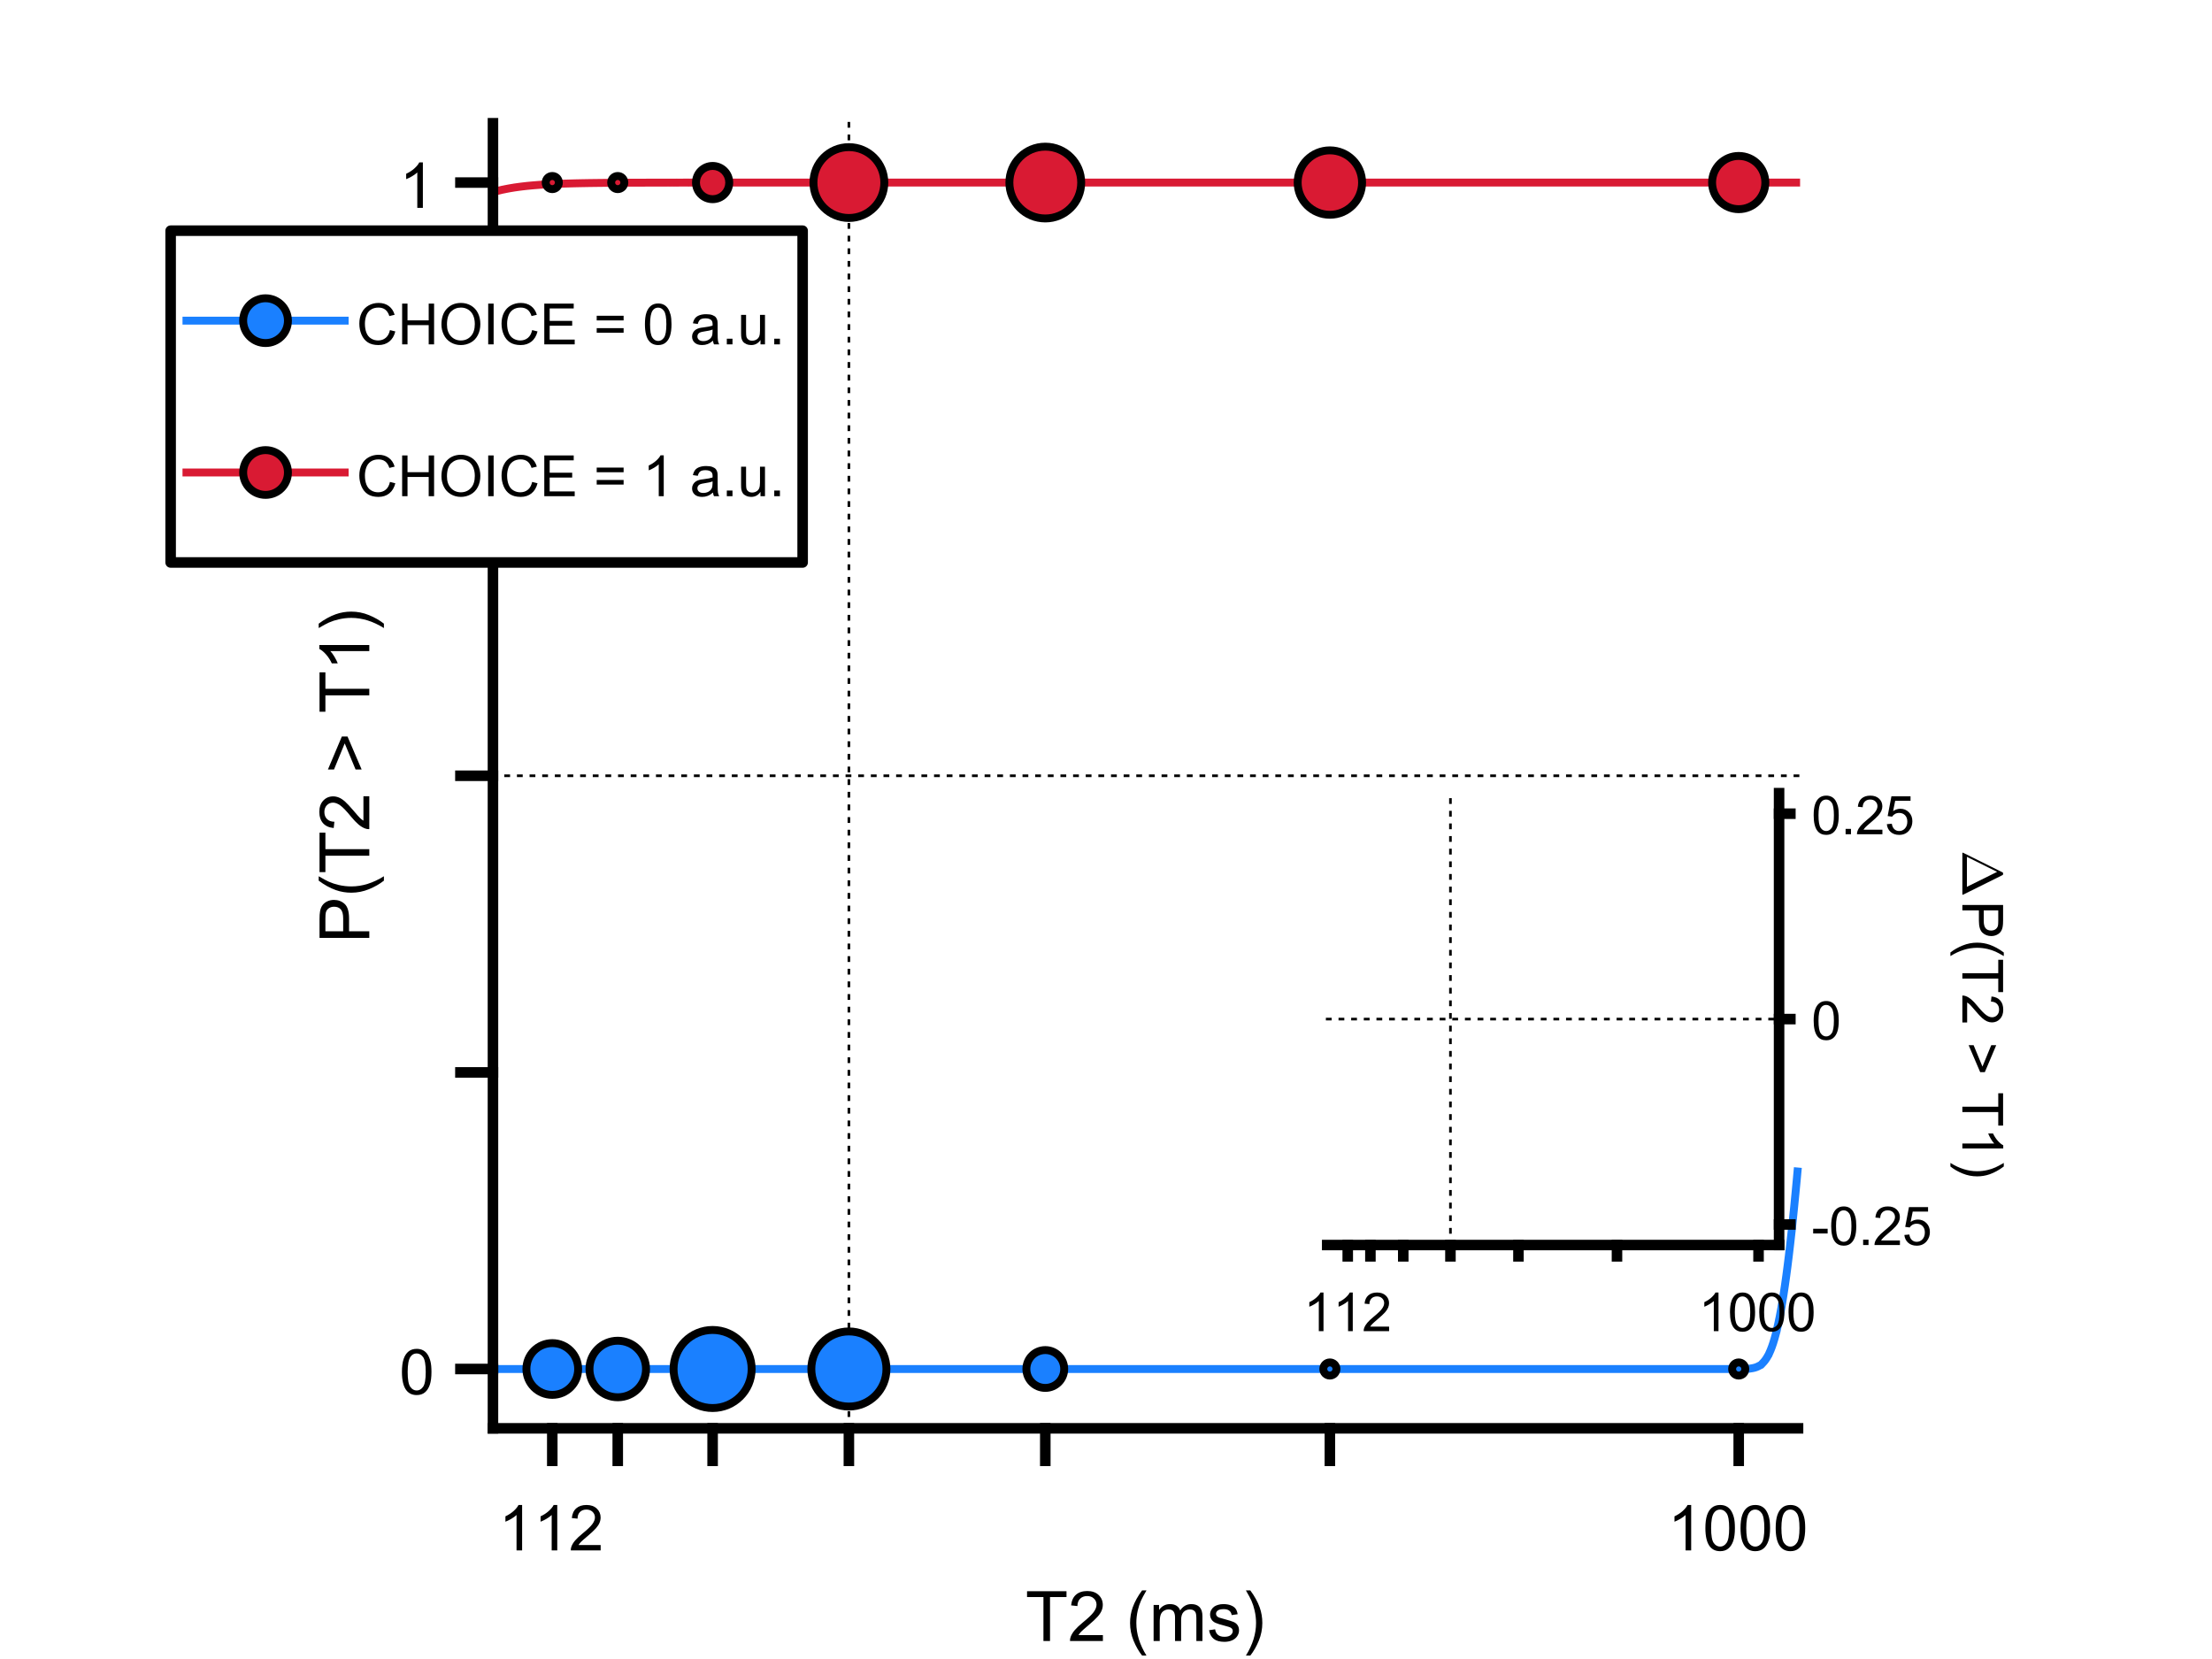 <?xml version="1.0"?>
<!DOCTYPE svg PUBLIC '-//W3C//DTD SVG 1.0//EN'
          'http://www.w3.org/TR/2001/REC-SVG-20010904/DTD/svg10.dtd'>
<svg xmlns:xlink="http://www.w3.org/1999/xlink" style="fill-opacity:1; color-rendering:auto; color-interpolation:auto; text-rendering:auto; stroke:black; stroke-linecap:square; stroke-miterlimit:10; shape-rendering:auto; stroke-opacity:1; fill:black; stroke-dasharray:none; font-weight:normal; stroke-width:1; font-family:'Dialog'; font-style:normal; stroke-linejoin:miter; font-size:12px; stroke-dashoffset:0; image-rendering:auto;" width="700" height="525" xmlns="http://www.w3.org/2000/svg"
><rect width="100%" height="100%" fill="#333333" stroke="none"/><!--Generated by the Batik Graphics2D SVG Generator--><defs id="genericDefs"
  /><g
  ><defs id="defs1"
    ><clipPath clipPathUnits="userSpaceOnUse" id="clipPath1"
      ><path d="M0 0 L700 0 L700 525 L0 525 L0 0 Z"
      /></clipPath
    ></defs
    ><g style="fill:white; stroke:white;"
    ><rect x="0" y="0" width="700" style="clip-path:url(#clipPath1); stroke:none;" height="525"
    /></g
    ><g style="fill:white; text-rendering:optimizeSpeed; color-rendering:optimizeSpeed; image-rendering:optimizeSpeed; shape-rendering:crispEdges; stroke:white; color-interpolation:sRGB;"
    ><rect x="0" width="700" height="525" y="0" style="stroke:none;"
    /></g
    ><g style="stroke-linecap:butt; fill:rgb(217,26,51); text-rendering:geometricPrecision; image-rendering:optimizeQuality; color-rendering:optimizeQuality; stroke-linejoin:bevel; stroke-dasharray:2,2; stroke:rgb(217,26,51); color-interpolation:linearRGB; stroke-width:2.5; stroke-miterlimit:1;"
    ><path d="M550.396 57.774 L550.81 57.774 L551.223 57.774 L551.637 57.774 L552.05 57.774 L552.463 57.774 L552.877 57.774 L553.29 57.774 L553.704 57.774 L554.117 57.774 L554.53 57.774 L554.944 57.774 L555.357 57.774 L555.771 57.774 L556.184 57.774 L556.598 57.774 L557.011 57.774 L557.424 57.774 L557.838 57.774 L558.251 57.774 L558.665 57.774 L559.078 57.774 L559.491 57.774 L559.905 57.774 L560.318 57.774 L560.732 57.774 L561.145 57.774 L561.559 57.774 L561.972 57.774 L562.385 57.774 L562.799 57.774 L563.212 57.774 L563.626 57.774 L564.039 57.774 L564.452 57.774 L564.866 57.774 L565.279 57.774 L565.693 57.774 L566.106 57.774 L566.519 57.774 L566.933 57.774 L567.346 57.774 L567.76 57.774 L568.173 57.774 L568.587 57.774 L569 57.774" style="fill:none; fill-rule:evenodd;"
      /><path d="M156 60.814 L156.413 60.694 L156.827 60.578 L157.24 60.468 L157.654 60.361 L158.067 60.259 L158.481 60.161 L158.894 60.066 L159.307 59.976 L159.721 59.889 L160.134 59.805 L160.548 59.725 L160.961 59.647 L161.374 59.573 L161.788 59.502 L162.201 59.434 L162.615 59.368 L163.028 59.305 L163.441 59.244 L163.855 59.186 L164.268 59.13 L164.682 59.077 L165.095 59.025 L165.508 58.975 L165.922 58.928 L166.335 58.882 L166.749 58.838 L167.162 58.796 L167.576 58.756 L167.989 58.717 L168.402 58.679 L168.816 58.644 L169.229 58.609 L169.643 58.576 L170.056 58.544 L170.47 58.514 L170.883 58.484 L171.296 58.456 L171.71 58.429 L172.123 58.403 L172.536 58.378 L172.95 58.354 L173.363 58.331 L173.777 58.309 L174.19 58.288 L174.604 58.268" style="fill:none; fill-rule:evenodd;"
      /><path style="fill:none; stroke-miterlimit:10; stroke-dasharray:none; fill-rule:evenodd; stroke-linejoin:round;" d="M175.017 58.248 L175.43 58.229 L175.844 58.211 L176.257 58.194 L176.671 58.177 L177.084 58.161 L177.498 58.146 L177.911 58.131 L178.324 58.117 L178.738 58.103 L179.151 58.09 L179.565 58.078 L179.978 58.066 L180.391 58.054 L180.805 58.043 L181.218 58.032 L181.632 58.022 L182.045 58.012 L182.458 58.003 L182.872 57.994 L183.285 57.985 L183.699 57.977 L184.112 57.969 L184.525 57.961 L184.939 57.954 L185.352 57.947 L185.766 57.94 L186.179 57.933 L186.593 57.927 L187.006 57.921 L187.419 57.915 L187.833 57.909 L188.246 57.904 L188.66 57.899 L189.073 57.894 L189.487 57.889 L189.9 57.885 L190.313 57.88 L190.727 57.876 L191.14 57.872 L191.554 57.868 L191.967 57.864 L192.38 57.861 L192.794 57.857 L193.207 57.854 L193.621 57.851 L194.034 57.848 L194.447 57.845 L194.861 57.842 L195.274 57.839 L195.688 57.837 L196.101 57.834 L196.514 57.832 L196.928 57.83 L197.341 57.827 L197.755 57.825 L198.168 57.823 L198.582 57.821 L198.995 57.819 L199.408 57.818 L199.822 57.816 L200.235 57.814 L200.649 57.813 L201.062 57.811 L201.476 57.81 L201.889 57.808 L202.302 57.807 L202.716 57.806 L203.129 57.804 L203.542 57.803 L203.956 57.802 L204.369 57.801 L204.783 57.8 L205.196 57.799 L205.61 57.798 L206.023 57.797 L206.436 57.796 L206.85 57.795 L207.263 57.794 L207.677 57.793 L208.09 57.793 L208.504 57.792 L208.917 57.791 L209.33 57.791 L209.744 57.79 L210.157 57.789 L210.571 57.789 L210.984 57.788 L211.397 57.788 L211.811 57.787 L212.224 57.786 L212.638 57.786 L213.051 57.785 L213.464 57.785 L213.878 57.785 L214.291 57.784 L214.705 57.784 L215.118 57.783 L215.531 57.783 L215.945 57.783 L216.358 57.782 L216.772 57.782 L217.185 57.782 L217.599 57.781 L218.012 57.781 L218.425 57.781 L218.839 57.781 L219.252 57.78 L219.666 57.78 L220.079 57.78 L220.493 57.779 L220.906 57.779 L221.319 57.779 L221.733 57.779 L222.146 57.779 L222.56 57.779 L222.973 57.778 L223.386 57.778 L223.8 57.778 L224.213 57.778 L224.627 57.778 L225.04 57.778 L225.453 57.777 L225.867 57.777 L226.28 57.777 L226.694 57.777 L227.107 57.777 L227.52 57.777 L227.934 57.777 L228.347 57.776 L228.761 57.776 L229.174 57.776 L229.588 57.776 L230.001 57.776 L230.414 57.776 L230.828 57.776 L231.241 57.776 L231.655 57.776 L232.068 57.776 L232.482 57.776 L232.895 57.776 L233.308 57.776 L233.722 57.776 L234.135 57.775 L234.549 57.775 L234.962 57.775 L235.375 57.775 L235.789 57.775 L236.202 57.775 L236.616 57.775 L237.029 57.775 L237.442 57.775 L237.856 57.775 L238.269 57.775 L238.683 57.775 L239.096 57.775 L239.51 57.775 L239.923 57.775 L240.336 57.775 L240.75 57.775 L241.163 57.775 L241.577 57.775 L241.99 57.775 L242.403 57.775 L242.817 57.775 L243.23 57.775 L243.644 57.775 L244.057 57.775 L244.47 57.775 L244.884 57.775 L245.297 57.775 L245.711 57.775 L246.124 57.774 L246.537 57.774 L246.951 57.774 L247.364 57.774 L247.778 57.774 L248.191 57.774 L248.605 57.774 L249.018 57.774 L249.431 57.774 L249.845 57.774 L250.258 57.774 L250.672 57.774 L251.085 57.774 L251.499 57.774 L251.912 57.774 L252.325 57.774 L252.739 57.774 L253.152 57.774 L253.566 57.774 L253.979 57.774 L254.392 57.774 L254.806 57.774 L255.219 57.774 L255.633 57.774 L256.046 57.774 L256.459 57.774 L256.873 57.774 L257.286 57.774 L257.7 57.774 L258.113 57.774 L258.526 57.774 L258.94 57.774 L259.353 57.774 L259.767 57.774 L260.18 57.774 L260.594 57.774 L261.007 57.774 L261.42 57.774 L261.834 57.774 L262.247 57.774 L262.661 57.774 L263.074 57.774 L263.488 57.774 L263.901 57.774 L264.314 57.774 L264.728 57.774 L265.141 57.774 L265.555 57.774 L265.968 57.774 L266.381 57.774 L266.795 57.774 L267.208 57.774 L267.622 57.774 L268.035 57.774 L268.449 57.774 L268.862 57.774 L269.275 57.774 L269.689 57.774 L270.102 57.774 L270.515 57.774 L270.929 57.774 L271.342 57.774 L271.756 57.774 L272.169 57.774 L272.583 57.774 L272.996 57.774 L273.409 57.774 L273.823 57.774 L274.236 57.774 L274.65 57.774 L275.063 57.774 L275.476 57.774 L275.89 57.774 L276.303 57.774 L276.717 57.774 L277.13 57.774 L277.543 57.774 L277.957 57.774 L278.37 57.774 L278.784 57.774 L279.197 57.774 L279.611 57.774 L280.024 57.774 L280.437 57.774 L280.851 57.774 L281.264 57.774 L281.678 57.774 L282.091 57.774 L282.505 57.774 L282.918 57.774 L283.331 57.774 L283.745 57.774 L284.158 57.774 L284.572 57.774 L284.985 57.774 L285.398 57.774 L285.812 57.774 L286.225 57.774 L286.639 57.774 L287.052 57.774 L287.466 57.774 L287.879 57.774 L288.292 57.774 L288.706 57.774 L289.119 57.774 L289.533 57.774 L289.946 57.774 L290.359 57.774 L290.773 57.774 L291.186 57.774 L291.6 57.774 L292.013 57.774 L292.426 57.774 L292.84 57.774 L293.253 57.774 L293.667 57.774 L294.08 57.774 L294.493 57.774 L294.907 57.774 L295.32 57.774 L295.734 57.774 L296.147 57.774 L296.56 57.774 L296.974 57.774 L297.387 57.774 L297.801 57.774 L298.214 57.774 L298.628 57.774 L299.041 57.774 L299.454 57.774 L299.868 57.774 L300.281 57.774 L300.695 57.774 L301.108 57.774 L301.522 57.774 L301.935 57.774 L302.348 57.774 L302.762 57.774 L303.175 57.774 L303.589 57.774 L304.002 57.774 L304.415 57.774 L304.829 57.774 L305.242 57.774 L305.656 57.774 L306.069 57.774 L306.483 57.774 L306.896 57.774 L307.309 57.774 L307.723 57.774 L308.136 57.774 L308.55 57.774 L308.963 57.774 L309.376 57.774 L309.79 57.774 L310.203 57.774 L310.617 57.774 L311.03 57.774 L311.443 57.774 L311.857 57.774 L312.27 57.774 L312.684 57.774 L313.097 57.774 L313.51 57.774 L313.924 57.774 L314.337 57.774 L314.751 57.774 L315.164 57.774 L315.578 57.774 L315.991 57.774 L316.404 57.774 L316.818 57.774 L317.231 57.774 L317.645 57.774 L318.058 57.774 L318.471 57.774 L318.885 57.774 L319.298 57.774 L319.712 57.774 L320.125 57.774 L320.538 57.774 L320.952 57.774 L321.365 57.774 L321.779 57.774 L322.192 57.774 L322.606 57.774 L323.019 57.774 L323.432 57.774 L323.846 57.774 L324.259 57.774 L324.673 57.774 L325.086 57.774 L325.5 57.774 L325.913 57.774 L326.326 57.774 L326.74 57.774 L327.153 57.774 L327.567 57.774 L327.98 57.774 L328.393 57.774 L328.807 57.774 L329.22 57.774 L329.634 57.774 L330.047 57.774 L330.46 57.774 L330.874 57.774 L331.287 57.774 L331.701 57.774 L332.114 57.774 L332.527 57.774 L332.941 57.774 L333.354 57.774 L333.768 57.774 L334.181 57.774 L334.595 57.774 L335.008 57.774 L335.421 57.774 L335.835 57.774 L336.248 57.774 L336.662 57.774 L337.075 57.774 L337.488 57.774 L337.902 57.774 L338.315 57.774 L338.729 57.774 L339.142 57.774 L339.555 57.774 L339.969 57.774 L340.382 57.774 L340.796 57.774 L341.209 57.774 L341.623 57.774 L342.036 57.774 L342.45 57.774 L342.863 57.774 L343.276 57.774 L343.69 57.774 L344.103 57.774 L344.517 57.774 L344.93 57.774 L345.343 57.774 L345.757 57.774 L346.17 57.774 L346.584 57.774 L346.997 57.774 L347.41 57.774 L347.824 57.774 L348.237 57.774 L348.651 57.774 L349.064 57.774 L349.478 57.774 L349.891 57.774 L350.304 57.774 L350.718 57.774 L351.131 57.774 L351.545 57.774 L351.958 57.774 L352.371 57.774 L352.785 57.774 L353.198 57.774 L353.612 57.774 L354.025 57.774 L354.438 57.774 L354.852 57.774 L355.265 57.774 L355.679 57.774 L356.092 57.774 L356.505 57.774 L356.919 57.774 L357.332 57.774 L357.746 57.774 L358.159 57.774 L358.573 57.774 L358.986 57.774 L359.399 57.774 L359.813 57.774 L360.226 57.774 L360.64 57.774 L361.053 57.774 L361.466 57.774 L361.88 57.774 L362.293 57.774 L362.707 57.774 L363.12 57.774 L363.534 57.774 L363.947 57.774 L364.36 57.774 L364.774 57.774 L365.187 57.774 L365.601 57.774 L366.014 57.774 L366.427 57.774 L366.841 57.774 L367.254 57.774 L367.668 57.774 L368.081 57.774 L368.495 57.774 L368.908 57.774 L369.321 57.774 L369.735 57.774 L370.148 57.774 L370.562 57.774 L370.975 57.774 L371.388 57.774 L371.802 57.774 L372.215 57.774 L372.629 57.774 L373.042 57.774 L373.455 57.774 L373.869 57.774 L374.282 57.774 L374.696 57.774 L375.109 57.774 L375.522 57.774 L375.936 57.774 L376.349 57.774 L376.763 57.774 L377.176 57.774 L377.59 57.774 L378.003 57.774 L378.416 57.774 L378.83 57.774 L379.243 57.774 L379.657 57.774 L380.07 57.774 L380.483 57.774 L380.897 57.774 L381.31 57.774 L381.724 57.774 L382.137 57.774 L382.55 57.774 L382.964 57.774 L383.377 57.774 L383.791 57.774 L384.204 57.774 L384.618 57.774 L385.031 57.774 L385.444 57.774 L385.858 57.774 L386.271 57.774 L386.685 57.774 L387.098 57.774 L387.512 57.774 L387.925 57.774 L388.338 57.774 L388.752 57.774 L389.165 57.774 L389.579 57.774 L389.992 57.774 L390.405 57.774 L390.819 57.774 L391.232 57.774 L391.646 57.774 L392.059 57.774 L392.473 57.774 L392.886 57.774 L393.299 57.774 L393.713 57.774 L394.126 57.774 L394.539 57.774 L394.953 57.774 L395.366 57.774 L395.78 57.774 L396.193 57.774 L396.607 57.774 L397.02 57.774 L397.433 57.774 L397.847 57.774 L398.26 57.774 L398.674 57.774 L399.087 57.774 L399.5 57.774 L399.914 57.774 L400.327 57.774 L400.741 57.774 L401.154 57.774 L401.568 57.774 L401.981 57.774 L402.394 57.774 L402.808 57.774 L403.221 57.774 L403.635 57.774 L404.048 57.774 L404.462 57.774 L404.875 57.774 L405.288 57.774 L405.702 57.774 L406.115 57.774 L406.529 57.774 L406.942 57.774 L407.355 57.774 L407.769 57.774 L408.182 57.774 L408.596 57.774 L409.009 57.774 L409.422 57.774 L409.836 57.774 L410.249 57.774 L410.663 57.774 L411.076 57.774 L411.49 57.774 L411.903 57.774 L412.316 57.774 L412.73 57.774 L413.143 57.774 L413.557 57.774 L413.97 57.774 L414.383 57.774 L414.797 57.774 L415.21 57.774 L415.624 57.774 L416.037 57.774 L416.45 57.774 L416.864 57.774 L417.277 57.774 L417.691 57.774 L418.104 57.774 L418.517 57.774 L418.931 57.774 L419.344 57.774 L419.758 57.774 L420.171 57.774 L420.585 57.774 L420.998 57.774 L421.411 57.774 L421.825 57.774 L422.238 57.774 L422.652 57.774 L423.065 57.774 L423.478 57.774 L423.892 57.774 L424.305 57.774 L424.719 57.774 L425.132 57.774 L425.546 57.774 L425.959 57.774 L426.372 57.774 L426.786 57.774 L427.199 57.774 L427.613 57.774 L428.026 57.774 L428.44 57.774 L428.853 57.774 L429.266 57.774 L429.68 57.774 L430.093 57.774 L430.507 57.774 L430.92 57.774 L431.333 57.774 L431.747 57.774 L432.16 57.774 L432.574 57.774 L432.987 57.774 L433.4 57.774 L433.814 57.774 L434.227 57.774 L434.641 57.774 L435.054 57.774 L435.467 57.774 L435.881 57.774 L436.294 57.774 L436.708 57.774 L437.121 57.774 L437.534 57.774 L437.948 57.774 L438.361 57.774 L438.775 57.774 L439.188 57.774 L439.602 57.774 L440.015 57.774 L440.428 57.774 L440.842 57.774 L441.255 57.774 L441.669 57.774 L442.082 57.774 L442.495 57.774 L442.909 57.774 L443.322 57.774 L443.736 57.774 L444.149 57.774 L444.563 57.774 L444.976 57.774 L445.389 57.774 L445.803 57.774 L446.216 57.774 L446.63 57.774 L447.043 57.774 L447.457 57.774 L447.87 57.774 L448.283 57.774 L448.697 57.774 L449.11 57.774 L449.524 57.774 L449.937 57.774 L450.35 57.774 L450.764 57.774 L451.177 57.774 L451.591 57.774 L452.004 57.774 L452.417 57.774 L452.831 57.774 L453.244 57.774 L453.658 57.774 L454.071 57.774 L454.485 57.774 L454.898 57.774 L455.311 57.774 L455.725 57.774 L456.138 57.774 L456.551 57.774 L456.965 57.774 L457.378 57.774 L457.792 57.774 L458.205 57.774 L458.619 57.774 L459.032 57.774 L459.445 57.774 L459.859 57.774 L460.272 57.774 L460.686 57.774 L461.099 57.774 L461.512 57.774 L461.926 57.774 L462.339 57.774 L462.753 57.774 L463.166 57.774 L463.58 57.774 L463.993 57.774 L464.406 57.774 L464.82 57.774 L465.233 57.774 L465.647 57.774 L466.06 57.774 L466.474 57.774 L466.887 57.774 L467.3 57.774 L467.714 57.774 L468.127 57.774 L468.541 57.774 L468.954 57.774 L469.367 57.774 L469.781 57.774 L470.194 57.774 L470.608 57.774 L471.021 57.774 L471.434 57.774 L471.848 57.774 L472.261 57.774 L472.675 57.774 L473.088 57.774 L473.502 57.774 L473.915 57.774 L474.328 57.774 L474.742 57.774 L475.155 57.774 L475.569 57.774 L475.982 57.774 L476.395 57.774 L476.809 57.774 L477.222 57.774 L477.636 57.774 L478.049 57.774 L478.462 57.774 L478.876 57.774 L479.289 57.774 L479.703 57.774 L480.116 57.774 L480.529 57.774 L480.943 57.774 L481.356 57.774 L481.77 57.774 L482.183 57.774 L482.597 57.774 L483.01 57.774 L483.423 57.774 L483.837 57.774 L484.25 57.774 L484.664 57.774 L485.077 57.774 L485.49 57.774 L485.904 57.774 L486.317 57.774 L486.731 57.774 L487.144 57.774 L487.558 57.774 L487.971 57.774 L488.384 57.774 L488.798 57.774 L489.211 57.774 L489.625 57.774 L490.038 57.774 L490.451 57.774 L490.865 57.774 L491.278 57.774 L491.692 57.774 L492.105 57.774 L492.519 57.774 L492.932 57.774 L493.345 57.774 L493.759 57.774 L494.172 57.774 L494.586 57.774 L494.999 57.774 L495.412 57.774 L495.826 57.774 L496.239 57.774 L496.653 57.774 L497.066 57.774 L497.479 57.774 L497.893 57.774 L498.306 57.774 L498.72 57.774 L499.133 57.774 L499.546 57.774 L499.96 57.774 L500.373 57.774 L500.787 57.774 L501.2 57.774 L501.614 57.774 L502.027 57.774 L502.44 57.774 L502.854 57.774 L503.267 57.774 L503.681 57.774 L504.094 57.774 L504.507 57.774 L504.921 57.774 L505.334 57.774 L505.748 57.774 L506.161 57.774 L506.575 57.774 L506.988 57.774 L507.401 57.774 L507.815 57.774 L508.228 57.774 L508.642 57.774 L509.055 57.774 L509.469 57.774 L509.882 57.774 L510.295 57.774 L510.709 57.774 L511.122 57.774 L511.536 57.774 L511.949 57.774 L512.362 57.774 L512.776 57.774 L513.189 57.774 L513.603 57.774 L514.016 57.774 L514.429 57.774 L514.843 57.774 L515.256 57.774 L515.67 57.774 L516.083 57.774 L516.496 57.774 L516.91 57.774 L517.323 57.774 L517.737 57.774 L518.15 57.774 L518.564 57.774 L518.977 57.774 L519.39 57.774 L519.804 57.774 L520.217 57.774 L520.631 57.774 L521.044 57.774 L521.457 57.774 L521.871 57.774 L522.284 57.774 L522.698 57.774 L523.111 57.774 L523.524 57.774 L523.938 57.774 L524.351 57.774 L524.765 57.774 L525.178 57.774 L525.592 57.774 L526.005 57.774 L526.418 57.774 L526.832 57.774 L527.245 57.774 L527.659 57.774 L528.072 57.774 L528.486 57.774 L528.899 57.774 L529.312 57.774 L529.726 57.774 L530.139 57.774 L530.553 57.774 L530.966 57.774 L531.379 57.774 L531.793 57.774 L532.206 57.774 L532.62 57.774 L533.033 57.774 L533.446 57.774 L533.86 57.774 L534.273 57.774 L534.687 57.774 L535.1 57.774 L535.514 57.774 L535.927 57.774 L536.34 57.774 L536.754 57.774 L537.167 57.774 L537.581 57.774 L537.994 57.774 L538.407 57.774 L538.821 57.774 L539.234 57.774 L539.648 57.774 L540.061 57.774 L540.475 57.774 L540.888 57.774 L541.301 57.774 L541.715 57.774 L542.128 57.774 L542.542 57.774 L542.955 57.774 L543.368 57.774 L543.782 57.774 L544.195 57.774 L544.609 57.774 L545.022 57.774 L545.435 57.774 L545.849 57.774 L546.262 57.774 L546.676 57.774 L547.089 57.774 L547.503 57.774 L547.916 57.774 L548.329 57.774 L548.743 57.774 L549.156 57.774 L549.57 57.774 L549.983 57.774"
      /><path d="M550.396 433.221 L550.81 433.217 L551.223 433.212 L551.637 433.205 L552.05 433.194 L552.463 433.179 L552.877 433.159 L553.29 433.131 L553.704 433.093 L554.117 433.043 L554.53 432.978 L554.944 432.894 L555.357 432.786 L555.771 432.65 L556.184 432.48 L556.598 432.27 L557.011 432.013 L557.424 431.701 L557.838 431.327 L558.251 430.881 L558.665 430.355 L559.078 429.74 L559.491 429.025 L559.905 428.202 L560.318 427.26 L560.732 426.189 L561.145 424.981 L561.559 423.626 L561.972 422.116 L562.385 420.443 L562.799 418.6 L563.212 416.582 L563.626 414.382 L564.039 411.996 L564.452 409.422 L564.866 406.657 L565.279 403.7 L565.693 400.552 L566.106 397.214 L566.519 393.689 L566.933 389.98 L567.346 386.091 L567.76 382.029 L568.173 377.799 L568.587 373.409 L569 368.868" style="fill:none; fill-rule:evenodd; stroke:rgb(26,128,255);"
      /><path d="M156 433.227 L156.413 433.227 L156.827 433.227 L157.24 433.227 L157.654 433.227 L158.067 433.227 L158.481 433.227 L158.894 433.227 L159.307 433.227 L159.721 433.227 L160.134 433.227 L160.548 433.227 L160.961 433.227 L161.374 433.227 L161.788 433.227 L162.201 433.227 L162.615 433.227 L163.028 433.227 L163.441 433.227 L163.855 433.227 L164.268 433.227 L164.682 433.227 L165.095 433.227 L165.508 433.227 L165.922 433.227 L166.335 433.227 L166.749 433.227 L167.162 433.227 L167.576 433.227 L167.989 433.227 L168.402 433.227 L168.816 433.227 L169.229 433.227 L169.643 433.227 L170.056 433.227 L170.47 433.227 L170.883 433.227 L171.296 433.227 L171.71 433.227 L172.123 433.227 L172.536 433.227 L172.95 433.227 L173.363 433.227 L173.777 433.227 L174.19 433.227 L174.604 433.227" style="fill:none; fill-rule:evenodd; stroke:rgb(26,128,255);"
    /></g
    ><g style="stroke-linecap:butt; fill:rgb(26,128,255); text-rendering:geometricPrecision; image-rendering:optimizeQuality; color-rendering:optimizeQuality; stroke-linejoin:round; stroke:rgb(26,128,255); color-interpolation:linearRGB; stroke-width:2.5;"
    ><path d="M175.017 433.227 L175.43 433.227 L175.844 433.227 L176.257 433.227 L176.671 433.227 L177.084 433.227 L177.498 433.227 L177.911 433.227 L178.324 433.227 L178.738 433.227 L179.151 433.227 L179.565 433.227 L179.978 433.227 L180.391 433.227 L180.805 433.227 L181.218 433.227 L181.632 433.227 L182.045 433.227 L182.458 433.227 L182.872 433.227 L183.285 433.227 L183.699 433.227 L184.112 433.227 L184.525 433.227 L184.939 433.227 L185.352 433.227 L185.766 433.227 L186.179 433.227 L186.593 433.227 L187.006 433.227 L187.419 433.227 L187.833 433.227 L188.246 433.227 L188.66 433.227 L189.073 433.227 L189.487 433.227 L189.9 433.227 L190.313 433.227 L190.727 433.227 L191.14 433.227 L191.554 433.227 L191.967 433.227 L192.38 433.227 L192.794 433.227 L193.207 433.227 L193.621 433.227 L194.034 433.227 L194.447 433.227 L194.861 433.227 L195.274 433.227 L195.688 433.227 L196.101 433.227 L196.514 433.227 L196.928 433.227 L197.341 433.227 L197.755 433.227 L198.168 433.227 L198.582 433.227 L198.995 433.227 L199.408 433.227 L199.822 433.227 L200.235 433.227 L200.649 433.227 L201.062 433.227 L201.476 433.227 L201.889 433.227 L202.302 433.227 L202.716 433.227 L203.129 433.227 L203.542 433.227 L203.956 433.227 L204.369 433.227 L204.783 433.227 L205.196 433.227 L205.61 433.227 L206.023 433.227 L206.436 433.227 L206.85 433.227 L207.263 433.227 L207.677 433.227 L208.09 433.227 L208.504 433.227 L208.917 433.227 L209.33 433.227 L209.744 433.227 L210.157 433.227 L210.571 433.227 L210.984 433.227 L211.397 433.227 L211.811 433.227 L212.224 433.227 L212.638 433.227 L213.051 433.227 L213.464 433.227 L213.878 433.227 L214.291 433.227 L214.705 433.227 L215.118 433.227 L215.531 433.227 L215.945 433.227 L216.358 433.227 L216.772 433.227 L217.185 433.227 L217.599 433.227 L218.012 433.227 L218.425 433.227 L218.839 433.227 L219.252 433.227 L219.666 433.227 L220.079 433.227 L220.493 433.227 L220.906 433.227 L221.319 433.227 L221.733 433.227 L222.146 433.227 L222.56 433.227 L222.973 433.227 L223.386 433.227 L223.8 433.227 L224.213 433.227 L224.627 433.227 L225.04 433.227 L225.453 433.227 L225.867 433.227 L226.28 433.227 L226.694 433.227 L227.107 433.227 L227.52 433.227 L227.934 433.227 L228.347 433.227 L228.761 433.227 L229.174 433.227 L229.588 433.227 L230.001 433.227 L230.414 433.227 L230.828 433.227 L231.241 433.227 L231.655 433.227 L232.068 433.227 L232.482 433.227 L232.895 433.227 L233.308 433.227 L233.722 433.227 L234.135 433.227 L234.549 433.227 L234.962 433.227 L235.375 433.227 L235.789 433.227 L236.202 433.227 L236.616 433.227 L237.029 433.227 L237.442 433.227 L237.856 433.227 L238.269 433.227 L238.683 433.227 L239.096 433.227 L239.51 433.227 L239.923 433.227 L240.336 433.227 L240.75 433.227 L241.163 433.227 L241.577 433.227 L241.99 433.227 L242.403 433.227 L242.817 433.227 L243.23 433.227 L243.644 433.227 L244.057 433.227 L244.47 433.227 L244.884 433.227 L245.297 433.227 L245.711 433.227 L246.124 433.227 L246.537 433.227 L246.951 433.227 L247.364 433.227 L247.778 433.227 L248.191 433.227 L248.605 433.227 L249.018 433.227 L249.431 433.227 L249.845 433.227 L250.258 433.227 L250.672 433.227 L251.085 433.227 L251.499 433.227 L251.912 433.227 L252.325 433.227 L252.739 433.227 L253.152 433.227 L253.566 433.227 L253.979 433.227 L254.392 433.227 L254.806 433.227 L255.219 433.227 L255.633 433.227 L256.046 433.227 L256.459 433.227 L256.873 433.227 L257.286 433.227 L257.7 433.227 L258.113 433.227 L258.526 433.227 L258.94 433.227 L259.353 433.227 L259.767 433.227 L260.18 433.227 L260.594 433.227 L261.007 433.227 L261.42 433.227 L261.834 433.227 L262.247 433.227 L262.661 433.227 L263.074 433.227 L263.488 433.227 L263.901 433.227 L264.314 433.227 L264.728 433.227 L265.141 433.227 L265.555 433.227 L265.968 433.227 L266.381 433.227 L266.795 433.227 L267.208 433.227 L267.622 433.227 L268.035 433.227 L268.449 433.227 L268.862 433.227 L269.275 433.227 L269.689 433.227 L270.102 433.227 L270.515 433.227 L270.929 433.227 L271.342 433.227 L271.756 433.227 L272.169 433.227 L272.583 433.227 L272.996 433.227 L273.409 433.227 L273.823 433.227 L274.236 433.227 L274.65 433.227 L275.063 433.227 L275.476 433.227 L275.89 433.227 L276.303 433.227 L276.717 433.227 L277.13 433.227 L277.543 433.227 L277.957 433.227 L278.37 433.227 L278.784 433.227 L279.197 433.227 L279.611 433.227 L280.024 433.227 L280.437 433.227 L280.851 433.227 L281.264 433.227 L281.678 433.227 L282.091 433.227 L282.505 433.227 L282.918 433.227 L283.331 433.227 L283.745 433.227 L284.158 433.227 L284.572 433.227 L284.985 433.227 L285.398 433.227 L285.812 433.227 L286.225 433.227 L286.639 433.227 L287.052 433.227 L287.466 433.227 L287.879 433.227 L288.292 433.227 L288.706 433.227 L289.119 433.227 L289.533 433.227 L289.946 433.227 L290.359 433.227 L290.773 433.227 L291.186 433.227 L291.6 433.227 L292.013 433.227 L292.426 433.227 L292.84 433.227 L293.253 433.227 L293.667 433.227 L294.08 433.227 L294.493 433.227 L294.907 433.227 L295.32 433.227 L295.734 433.227 L296.147 433.227 L296.56 433.227 L296.974 433.227 L297.387 433.227 L297.801 433.227 L298.214 433.227 L298.628 433.227 L299.041 433.227 L299.454 433.227 L299.868 433.227 L300.281 433.227 L300.695 433.227 L301.108 433.227 L301.522 433.227 L301.935 433.227 L302.348 433.227 L302.762 433.227 L303.175 433.227 L303.589 433.227 L304.002 433.227 L304.415 433.227 L304.829 433.227 L305.242 433.227 L305.656 433.227 L306.069 433.227 L306.483 433.227 L306.896 433.227 L307.309 433.227 L307.723 433.227 L308.136 433.227 L308.55 433.227 L308.963 433.227 L309.376 433.227 L309.79 433.227 L310.203 433.227 L310.617 433.227 L311.03 433.227 L311.443 433.227 L311.857 433.227 L312.27 433.227 L312.684 433.227 L313.097 433.227 L313.51 433.227 L313.924 433.227 L314.337 433.227 L314.751 433.227 L315.164 433.227 L315.578 433.227 L315.991 433.227 L316.404 433.227 L316.818 433.227 L317.231 433.227 L317.645 433.227 L318.058 433.227 L318.471 433.227 L318.885 433.227 L319.298 433.227 L319.712 433.227 L320.125 433.227 L320.538 433.227 L320.952 433.227 L321.365 433.227 L321.779 433.227 L322.192 433.227 L322.606 433.227 L323.019 433.227 L323.432 433.227 L323.846 433.227 L324.259 433.227 L324.673 433.227 L325.086 433.227 L325.5 433.227 L325.913 433.227 L326.326 433.227 L326.74 433.227 L327.153 433.227 L327.567 433.227 L327.98 433.227 L328.393 433.227 L328.807 433.227 L329.22 433.227 L329.634 433.227 L330.047 433.227 L330.46 433.227 L330.874 433.227 L331.287 433.227 L331.701 433.227 L332.114 433.227 L332.527 433.227 L332.941 433.227 L333.354 433.227 L333.768 433.227 L334.181 433.227 L334.595 433.227 L335.008 433.227 L335.421 433.227 L335.835 433.227 L336.248 433.227 L336.662 433.227 L337.075 433.227 L337.488 433.227 L337.902 433.227 L338.315 433.227 L338.729 433.227 L339.142 433.227 L339.555 433.227 L339.969 433.227 L340.382 433.227 L340.796 433.227 L341.209 433.227 L341.623 433.227 L342.036 433.227 L342.45 433.227 L342.863 433.227 L343.276 433.227 L343.69 433.227 L344.103 433.227 L344.517 433.227 L344.93 433.227 L345.343 433.227 L345.757 433.227 L346.17 433.227 L346.584 433.227 L346.997 433.227 L347.41 433.227 L347.824 433.227 L348.237 433.227 L348.651 433.227 L349.064 433.227 L349.478 433.227 L349.891 433.227 L350.304 433.227 L350.718 433.227 L351.131 433.227 L351.545 433.227 L351.958 433.227 L352.371 433.227 L352.785 433.227 L353.198 433.227 L353.612 433.227 L354.025 433.227 L354.438 433.227 L354.852 433.227 L355.265 433.227 L355.679 433.227 L356.092 433.227 L356.505 433.227 L356.919 433.227 L357.332 433.227 L357.746 433.227 L358.159 433.227 L358.573 433.227 L358.986 433.227 L359.399 433.227 L359.813 433.227 L360.226 433.227 L360.64 433.227 L361.053 433.227 L361.466 433.227 L361.88 433.227 L362.293 433.227 L362.707 433.227 L363.12 433.227 L363.534 433.227 L363.947 433.227 L364.36 433.227 L364.774 433.227 L365.187 433.227 L365.601 433.227 L366.014 433.227 L366.427 433.227 L366.841 433.227 L367.254 433.227 L367.668 433.227 L368.081 433.227 L368.495 433.227 L368.908 433.227 L369.321 433.227 L369.735 433.227 L370.148 433.227 L370.562 433.227 L370.975 433.227 L371.388 433.227 L371.802 433.227 L372.215 433.227 L372.629 433.227 L373.042 433.227 L373.455 433.227 L373.869 433.227 L374.282 433.227 L374.696 433.227 L375.109 433.227 L375.522 433.227 L375.936 433.227 L376.349 433.227 L376.763 433.227 L377.176 433.227 L377.59 433.227 L378.003 433.227 L378.416 433.227 L378.83 433.227 L379.243 433.227 L379.657 433.227 L380.07 433.227 L380.483 433.227 L380.897 433.227 L381.31 433.227 L381.724 433.227 L382.137 433.227 L382.55 433.227 L382.964 433.227 L383.377 433.227 L383.791 433.227 L384.204 433.227 L384.618 433.227 L385.031 433.227 L385.444 433.227 L385.858 433.227 L386.271 433.227 L386.685 433.227 L387.098 433.227 L387.512 433.227 L387.925 433.227 L388.338 433.227 L388.752 433.227 L389.165 433.227 L389.579 433.227 L389.992 433.227 L390.405 433.227 L390.819 433.227 L391.232 433.227 L391.646 433.227 L392.059 433.227 L392.473 433.227 L392.886 433.227 L393.299 433.227 L393.713 433.227 L394.126 433.227 L394.539 433.227 L394.953 433.227 L395.366 433.227 L395.78 433.227 L396.193 433.227 L396.607 433.227 L397.02 433.227 L397.433 433.227 L397.847 433.227 L398.26 433.227 L398.674 433.227 L399.087 433.227 L399.5 433.227 L399.914 433.227 L400.327 433.227 L400.741 433.227 L401.154 433.227 L401.568 433.227 L401.981 433.227 L402.394 433.227 L402.808 433.227 L403.221 433.227 L403.635 433.227 L404.048 433.227 L404.462 433.227 L404.875 433.227 L405.288 433.227 L405.702 433.227 L406.115 433.227 L406.529 433.227 L406.942 433.227 L407.355 433.227 L407.769 433.227 L408.182 433.227 L408.596 433.227 L409.009 433.227 L409.422 433.227 L409.836 433.227 L410.249 433.227 L410.663 433.227 L411.076 433.227 L411.49 433.227 L411.903 433.227 L412.316 433.227 L412.73 433.227 L413.143 433.227 L413.557 433.227 L413.97 433.227 L414.383 433.227 L414.797 433.227 L415.21 433.227 L415.624 433.227 L416.037 433.227 L416.45 433.227 L416.864 433.227 L417.277 433.227 L417.691 433.227 L418.104 433.227 L418.517 433.227 L418.931 433.227 L419.344 433.227 L419.758 433.227 L420.171 433.227 L420.585 433.227 L420.998 433.227 L421.411 433.227 L421.825 433.227 L422.238 433.227 L422.652 433.227 L423.065 433.227 L423.478 433.227 L423.892 433.227 L424.305 433.227 L424.719 433.227 L425.132 433.227 L425.546 433.227 L425.959 433.227 L426.372 433.227 L426.786 433.227 L427.199 433.227 L427.613 433.227 L428.026 433.227 L428.44 433.227 L428.853 433.227 L429.266 433.227 L429.68 433.227 L430.093 433.227 L430.507 433.227 L430.92 433.227 L431.333 433.227 L431.747 433.227 L432.16 433.227 L432.574 433.227 L432.987 433.227 L433.4 433.227 L433.814 433.227 L434.227 433.227 L434.641 433.227 L435.054 433.227 L435.467 433.227 L435.881 433.227 L436.294 433.227 L436.708 433.227 L437.121 433.227 L437.534 433.227 L437.948 433.227 L438.361 433.227 L438.775 433.227 L439.188 433.227 L439.602 433.227 L440.015 433.227 L440.428 433.227 L440.842 433.227 L441.255 433.227 L441.669 433.227 L442.082 433.227 L442.495 433.227 L442.909 433.227 L443.322 433.227 L443.736 433.227 L444.149 433.227 L444.563 433.227 L444.976 433.227 L445.389 433.227 L445.803 433.227 L446.216 433.227 L446.63 433.227 L447.043 433.227 L447.457 433.227 L447.87 433.227 L448.283 433.227 L448.697 433.227 L449.11 433.227 L449.524 433.227 L449.937 433.227 L450.35 433.227 L450.764 433.227 L451.177 433.227 L451.591 433.227 L452.004 433.227 L452.417 433.227 L452.831 433.227 L453.244 433.227 L453.658 433.227 L454.071 433.227 L454.485 433.227 L454.898 433.227 L455.311 433.227 L455.725 433.227 L456.138 433.227 L456.551 433.227 L456.965 433.227 L457.378 433.227 L457.792 433.227 L458.205 433.227 L458.619 433.227 L459.032 433.227 L459.445 433.227 L459.859 433.227 L460.272 433.227 L460.686 433.227 L461.099 433.227 L461.512 433.227 L461.926 433.227 L462.339 433.227 L462.753 433.227 L463.166 433.227 L463.58 433.227 L463.993 433.227 L464.406 433.227 L464.82 433.227 L465.233 433.227 L465.647 433.227 L466.06 433.227 L466.474 433.227 L466.887 433.227 L467.3 433.227 L467.714 433.227 L468.127 433.227 L468.541 433.227 L468.954 433.227 L469.367 433.227 L469.781 433.227 L470.194 433.227 L470.608 433.227 L471.021 433.227 L471.434 433.227 L471.848 433.227 L472.261 433.227 L472.675 433.227 L473.088 433.227 L473.502 433.227 L473.915 433.227 L474.328 433.227 L474.742 433.227 L475.155 433.227 L475.569 433.227 L475.982 433.227 L476.395 433.227 L476.809 433.227 L477.222 433.227 L477.636 433.227 L478.049 433.227 L478.462 433.227 L478.876 433.227 L479.289 433.227 L479.703 433.227 L480.116 433.227 L480.529 433.227 L480.943 433.227 L481.356 433.227 L481.77 433.227 L482.183 433.227 L482.597 433.227 L483.01 433.227 L483.423 433.227 L483.837 433.227 L484.25 433.227 L484.664 433.227 L485.077 433.227 L485.49 433.227 L485.904 433.227 L486.317 433.227 L486.731 433.227 L487.144 433.227 L487.558 433.227 L487.971 433.227 L488.384 433.227 L488.798 433.227 L489.211 433.227 L489.625 433.227 L490.038 433.227 L490.451 433.227 L490.865 433.227 L491.278 433.227 L491.692 433.227 L492.105 433.227 L492.519 433.227 L492.932 433.227 L493.345 433.227 L493.759 433.227 L494.172 433.227 L494.586 433.227 L494.999 433.227 L495.412 433.227 L495.826 433.227 L496.239 433.227 L496.653 433.227 L497.066 433.227 L497.479 433.227 L497.893 433.227 L498.306 433.227 L498.72 433.227 L499.133 433.227 L499.546 433.227 L499.96 433.227 L500.373 433.227 L500.787 433.227 L501.2 433.227 L501.614 433.227 L502.027 433.227 L502.44 433.227 L502.854 433.227 L503.267 433.227 L503.681 433.227 L504.094 433.227 L504.507 433.227 L504.921 433.227 L505.334 433.227 L505.748 433.227 L506.161 433.227 L506.575 433.227 L506.988 433.227 L507.401 433.227 L507.815 433.227 L508.228 433.227 L508.642 433.227 L509.055 433.227 L509.469 433.227 L509.882 433.227 L510.295 433.227 L510.709 433.227 L511.122 433.227 L511.536 433.227 L511.949 433.227 L512.362 433.227 L512.776 433.227 L513.189 433.227 L513.603 433.227 L514.016 433.227 L514.429 433.227 L514.843 433.227 L515.256 433.227 L515.67 433.227 L516.083 433.227 L516.496 433.227 L516.91 433.227 L517.323 433.227 L517.737 433.227 L518.15 433.227 L518.564 433.227 L518.977 433.227 L519.39 433.227 L519.804 433.227 L520.217 433.227 L520.631 433.227 L521.044 433.227 L521.457 433.227 L521.871 433.227 L522.284 433.227 L522.698 433.227 L523.111 433.227 L523.524 433.227 L523.938 433.227 L524.351 433.227 L524.765 433.227 L525.178 433.227 L525.592 433.227 L526.005 433.227 L526.418 433.227 L526.832 433.227 L527.245 433.227 L527.659 433.227 L528.072 433.227 L528.486 433.227 L528.899 433.227 L529.312 433.227 L529.726 433.227 L530.139 433.227 L530.553 433.227 L530.966 433.227 L531.379 433.227 L531.793 433.227 L532.206 433.227 L532.62 433.227 L533.033 433.227 L533.446 433.227 L533.86 433.227 L534.273 433.227 L534.687 433.227 L535.1 433.227 L535.514 433.227 L535.927 433.227 L536.34 433.227 L536.754 433.227 L537.167 433.227 L537.581 433.227 L537.994 433.227 L538.407 433.227 L538.821 433.227 L539.234 433.227 L539.648 433.227 L540.061 433.227 L540.475 433.227 L540.888 433.227 L541.301 433.227 L541.715 433.227 L542.128 433.227 L542.542 433.227 L542.955 433.227 L543.368 433.227 L543.782 433.227 L544.195 433.227 L544.609 433.227 L545.022 433.227 L545.435 433.227 L545.849 433.227 L546.262 433.227 L546.676 433.227 L547.089 433.227 L547.503 433.227 L547.916 433.227 L548.329 433.227 L548.743 433.226 L549.156 433.226 L549.57 433.225 L549.983 433.223" style="fill:none; fill-rule:evenodd;"
    /></g
    ><g style="stroke-linecap:butt; text-rendering:geometricPrecision; image-rendering:optimizeQuality; color-rendering:optimizeQuality; stroke-linejoin:bevel; stroke-dasharray:1,3; color-interpolation:linearRGB; stroke-width:0.833; stroke-miterlimit:1;"
    ><line y2="39" style="fill:none;" x1="268.636" x2="268.636" y1="452"
      /><line y2="245.5" style="fill:none;" x1="156" x2="569" y1="245.5"
    /></g
    ><g style="stroke-linecap:butt; text-rendering:geometricPrecision; color-rendering:optimizeQuality; image-rendering:optimizeQuality; stroke-linejoin:round; color-interpolation:linearRGB; stroke-width:2.5;"
    ><line y2="433.227" style="fill:none;" x1="550.227" x2="550.227" y1="433.227"
      /><line y2="433.227" style="fill:none;" x1="550.227" x2="550.227" y1="433.227"
    /></g
    ><g transform="translate(550.227,433.227)" style="fill:rgb(26,128,255); text-rendering:geometricPrecision; color-rendering:optimizeQuality; image-rendering:optimizeQuality; color-interpolation:linearRGB; stroke:rgb(26,128,255);"
    ><circle r="2.083" style="stroke:none;" cx="0" cy="0"
    /></g
    ><g transform="translate(550.227,433.227)" style="stroke-linecap:butt; text-rendering:geometricPrecision; color-rendering:optimizeQuality; image-rendering:optimizeQuality; stroke-linejoin:round; color-interpolation:linearRGB; stroke-width:2.5;"
    ><path style="stroke:none;" d="M0 -0.833 C0.46 -0.833 0.833 -0.46 0.833 0 L0.833 0 C0.833 0.46 0.46 0.833 -0 0.833 C-0.46 0.833 -0.833 0.46 -0.833 -0 C-0.833 -0.46 -0.46 -0.833 0 -0.833 ZM0 -3.333 C-1.841 -3.333 -3.333 -1.841 -3.333 -0 C-3.333 1.841 -1.841 3.333 -0 3.333 C1.841 3.333 3.333 1.841 3.333 0 L3.333 0 C3.333 -1.841 1.841 -3.333 0 -3.333 Z"
      /><line transform="translate(-550.227,-433.227)" x1="420.848" x2="420.848" y1="433.227" style="fill:none;" y2="433.227"
      /><line transform="translate(-550.227,-433.227)" x1="420.848" x2="420.848" y1="433.227" style="fill:none;" y2="433.227"
    /></g
    ><g transform="translate(420.848,433.227)" style="fill:rgb(26,128,255); text-rendering:geometricPrecision; color-rendering:optimizeQuality; image-rendering:optimizeQuality; color-interpolation:linearRGB; stroke:rgb(26,128,255);"
    ><circle r="2.083" style="stroke:none;" cx="0" cy="0"
    /></g
    ><g transform="translate(420.848,433.227)" style="stroke-linecap:butt; text-rendering:geometricPrecision; color-rendering:optimizeQuality; image-rendering:optimizeQuality; stroke-linejoin:round; color-interpolation:linearRGB; stroke-width:2.5;"
    ><path style="stroke:none;" d="M0 -0.833 C0.46 -0.833 0.833 -0.46 0.833 0 L0.833 0 C0.833 0.46 0.46 0.833 -0 0.833 C-0.46 0.833 -0.833 0.46 -0.833 -0 C-0.833 -0.46 -0.46 -0.833 0 -0.833 ZM0 -3.333 C-1.841 -3.333 -3.333 -1.841 -3.333 -0 C-3.333 1.841 -1.841 3.333 -0 3.333 C1.841 3.333 3.333 1.841 3.333 0 L3.333 0 C3.333 -1.841 1.841 -3.333 0 -3.333 Z"
      /><line transform="translate(-420.848,-433.227)" x1="330.789" x2="330.789" y1="433.227" style="fill:none;" y2="433.227"
      /><line transform="translate(-420.848,-433.227)" x1="330.789" x2="330.789" y1="433.227" style="fill:none;" y2="433.227"
    /></g
    ><g transform="translate(330.789,433.227)" style="fill:rgb(26,128,255); text-rendering:geometricPrecision; color-rendering:optimizeQuality; image-rendering:optimizeQuality; color-interpolation:linearRGB; stroke:rgb(26,128,255);"
    ><circle r="5.984" style="stroke:none;" cx="0" cy="0"
    /></g
    ><g transform="translate(330.789,433.227)" style="stroke-linecap:butt; text-rendering:geometricPrecision; color-rendering:optimizeQuality; image-rendering:optimizeQuality; stroke-linejoin:round; color-interpolation:linearRGB; stroke-width:2.5;"
    ><path style="stroke:none;" d="M0 -4.734 C2.615 -4.734 4.734 -2.615 4.734 0 L4.734 0 C4.734 2.615 2.615 4.734 -0 4.734 C-2.615 4.734 -4.734 2.615 -4.734 -0 C-4.734 -2.615 -2.615 -4.734 0 -4.734 ZM0 -7.234 C-3.995 -7.234 -7.234 -3.995 -7.234 -0 C-7.234 3.995 -3.995 7.234 -0 7.234 C3.995 7.234 7.234 3.995 7.234 0 L7.234 0 C7.234 -3.995 3.995 -7.234 0 -7.234 Z"
      /><line transform="translate(-330.789,-433.227)" x1="268.636" x2="268.636" y1="433.227" style="fill:none;" y2="433.227"
      /><line transform="translate(-330.789,-433.227)" x1="268.636" x2="268.636" y1="433.227" style="fill:none;" y2="433.227"
    /></g
    ><g transform="translate(268.636,433.227)" style="fill:rgb(26,128,255); text-rendering:geometricPrecision; color-rendering:optimizeQuality; image-rendering:optimizeQuality; color-interpolation:linearRGB; stroke:rgb(26,128,255);"
    ><circle r="11.885" style="stroke:none;" cx="0" cy="0"
    /></g
    ><g transform="translate(268.636,433.227)" style="stroke-linecap:butt; text-rendering:geometricPrecision; color-rendering:optimizeQuality; image-rendering:optimizeQuality; stroke-linejoin:round; color-interpolation:linearRGB; stroke-width:2.5;"
    ><path style="stroke:none;" d="M0 -10.635 C5.874 -10.635 10.635 -5.874 10.635 0 L10.635 0 C10.635 5.874 5.874 10.635 -0 10.635 C-5.874 10.635 -10.635 5.874 -10.635 -0 C-10.635 -5.874 -5.874 -10.635 0 -10.635 ZM0 -13.135 C-7.254 -13.135 -13.135 -7.254 -13.135 -0 C-13.135 7.254 -7.254 13.135 -0 13.135 C7.254 13.135 13.135 7.254 13.135 0 L13.135 0 C13.135 -7.254 7.254 -13.135 0 -13.135 Z"
      /><line transform="translate(-268.636,-433.227)" x1="225.51" x2="225.51" y1="433.227" style="fill:none;" y2="433.227"
      /><line transform="translate(-268.636,-433.227)" x1="225.51" x2="225.51" y1="433.227" style="fill:none;" y2="433.227"
    /></g
    ><g transform="translate(225.51,433.227)" style="fill:rgb(26,128,255); text-rendering:geometricPrecision; color-rendering:optimizeQuality; image-rendering:optimizeQuality; color-interpolation:linearRGB; stroke:rgb(26,128,255);"
    ><circle r="12.353" style="stroke:none;" cx="0" cy="0"
    /></g
    ><g transform="translate(225.51,433.227)" style="stroke-linecap:butt; text-rendering:geometricPrecision; color-rendering:optimizeQuality; image-rendering:optimizeQuality; stroke-linejoin:round; color-interpolation:linearRGB; stroke-width:2.5;"
    ><path style="stroke:none;" d="M0 -11.103 C6.132 -11.103 11.103 -6.132 11.103 0 L11.103 0 C11.103 6.132 6.132 11.103 -0 11.103 C-6.132 11.103 -11.103 6.132 -11.103 -0 C-11.103 -6.132 -6.132 -11.103 0 -11.103 ZM0 -13.603 C-7.513 -13.603 -13.603 -7.513 -13.603 -0 C-13.603 7.513 -7.513 13.603 -0 13.603 C7.513 13.603 13.603 7.513 13.603 0 L13.603 0 C13.603 -7.513 7.513 -13.603 0 -13.603 Z"
      /><line transform="translate(-225.51,-433.227)" x1="195.49" x2="195.49" y1="433.227" style="fill:none;" y2="433.227"
      /><line transform="translate(-225.51,-433.227)" x1="195.49" x2="195.49" y1="433.227" style="fill:none;" y2="433.227"
    /></g
    ><g transform="translate(195.49,433.227)" style="fill:rgb(26,128,255); text-rendering:geometricPrecision; color-rendering:optimizeQuality; image-rendering:optimizeQuality; color-interpolation:linearRGB; stroke:rgb(26,128,255);"
    ><circle r="8.947" style="stroke:none;" cx="0" cy="0"
    /></g
    ><g transform="translate(195.49,433.227)" style="stroke-linecap:butt; text-rendering:geometricPrecision; color-rendering:optimizeQuality; image-rendering:optimizeQuality; stroke-linejoin:round; color-interpolation:linearRGB; stroke-width:2.5;"
    ><path style="stroke:none;" d="M0 -7.697 C4.251 -7.697 7.697 -4.251 7.697 0 L7.697 0 C7.697 4.251 4.251 7.697 -0 7.697 C-4.251 7.697 -7.697 4.251 -7.697 -0 C-7.697 -4.251 -4.251 -7.697 0 -7.697 ZM0 -10.197 C-5.631 -10.197 -10.197 -5.631 -10.197 -0 C-10.197 5.631 -5.631 10.197 -0 10.197 C5.631 10.197 10.197 5.631 10.197 0 L10.197 0 C10.197 -5.631 5.631 -10.197 0 -10.197 Z"
      /><line transform="translate(-195.49,-433.227)" x1="174.773" x2="174.773" y1="433.227" style="fill:none;" y2="433.227"
      /><line transform="translate(-195.49,-433.227)" x1="174.773" x2="174.773" y1="433.227" style="fill:none;" y2="433.227"
    /></g
    ><g transform="translate(174.773,433.227)" style="fill:rgb(26,128,255); text-rendering:geometricPrecision; color-rendering:optimizeQuality; image-rendering:optimizeQuality; color-interpolation:linearRGB; stroke:rgb(26,128,255);"
    ><circle r="8.187" style="stroke:none;" cx="0" cy="0"
    /></g
    ><g transform="translate(174.773,433.227)" style="stroke-linecap:butt; text-rendering:geometricPrecision; color-rendering:optimizeQuality; image-rendering:optimizeQuality; stroke-linejoin:round; color-interpolation:linearRGB; stroke-width:2.5;"
    ><path style="stroke:none;" d="M0 -6.937 C3.831 -6.937 6.937 -3.831 6.937 0 L6.937 0 C6.937 3.831 3.831 6.937 -0 6.937 C-3.831 6.937 -6.937 3.831 -6.937 -0 C-6.937 -3.831 -3.831 -6.937 0 -6.937 ZM0 -9.437 C-5.212 -9.437 -9.437 -5.212 -9.437 -0 C-9.437 5.212 -5.212 9.437 -0 9.437 C5.212 9.437 9.437 5.212 9.437 0 L9.437 0 C9.437 -5.212 5.212 -9.437 0 -9.437 Z"
      /><line transform="translate(-174.773,-433.227)" x1="550.227" x2="550.227" y1="57.773" style="fill:none;" y2="57.773"
      /><line transform="translate(-174.773,-433.227)" x1="550.227" x2="550.227" y1="57.773" style="fill:none;" y2="57.773"
    /></g
    ><g transform="translate(550.227,57.773)" style="fill:rgb(217,26,51); text-rendering:geometricPrecision; color-rendering:optimizeQuality; image-rendering:optimizeQuality; color-interpolation:linearRGB; stroke:rgb(217,26,51);"
    ><circle r="8.422" style="stroke:none;" cx="0" cy="0"
    /></g
    ><g transform="translate(550.227,57.773)" style="stroke-linecap:butt; text-rendering:geometricPrecision; color-rendering:optimizeQuality; image-rendering:optimizeQuality; stroke-linejoin:round; color-interpolation:linearRGB; stroke-width:2.5;"
    ><path style="stroke:none;" d="M0 -7.172 C3.961 -7.172 7.172 -3.961 7.172 0 L7.172 0 C7.172 3.961 3.961 7.172 -0 7.172 C-3.961 7.172 -7.172 3.961 -7.172 -0 C-7.172 -3.961 -3.961 -7.172 0 -7.172 ZM0 -9.672 C-5.342 -9.672 -9.672 -5.342 -9.672 -0 C-9.672 5.342 -5.342 9.672 -0 9.672 C5.342 9.672 9.672 5.342 9.672 0 L9.672 0 C9.672 -5.342 5.342 -9.672 0 -9.672 Z"
      /><line transform="translate(-550.227,-57.773)" x1="420.848" x2="420.848" y1="57.773" style="fill:none;" y2="57.773"
      /><line transform="translate(-550.227,-57.773)" x1="420.848" x2="420.848" y1="57.773" style="fill:none;" y2="57.773"
    /></g
    ><g transform="translate(420.848,57.773)" style="fill:rgb(217,26,51); text-rendering:geometricPrecision; color-rendering:optimizeQuality; image-rendering:optimizeQuality; color-interpolation:linearRGB; stroke:rgb(217,26,51);"
    ><circle r="10.19" style="stroke:none;" cx="0" cy="0"
    /></g
    ><g transform="translate(420.848,57.773)" style="stroke-linecap:butt; text-rendering:geometricPrecision; color-rendering:optimizeQuality; image-rendering:optimizeQuality; stroke-linejoin:round; color-interpolation:linearRGB; stroke-width:2.5;"
    ><path style="stroke:none;" d="M0 -8.94 C4.937 -8.94 8.94 -4.937 8.94 0 L8.94 0 C8.94 4.937 4.937 8.94 -0 8.94 C-4.937 8.94 -8.94 4.937 -8.94 -0 C-8.94 -4.937 -4.937 -8.94 0 -8.94 ZM0 -11.44 C-6.318 -11.44 -11.44 -6.318 -11.44 -0 C-11.44 6.318 -6.318 11.44 -0 11.44 C6.318 11.44 11.44 6.318 11.44 0 L11.44 0 C11.44 -6.318 6.318 -11.44 0 -11.44 Z"
      /><line transform="translate(-420.848,-57.773)" x1="330.789" x2="330.789" y1="57.773" style="fill:none;" y2="57.773"
      /><line transform="translate(-420.848,-57.773)" x1="330.789" x2="330.789" y1="57.773" style="fill:none;" y2="57.773"
    /></g
    ><g transform="translate(330.789,57.773)" style="fill:rgb(217,26,51); text-rendering:geometricPrecision; color-rendering:optimizeQuality; image-rendering:optimizeQuality; color-interpolation:linearRGB; stroke:rgb(217,26,51);"
    ><circle r="11.36" style="stroke:none;" cx="0" cy="0"
    /></g
    ><g transform="translate(330.789,57.773)" style="stroke-linecap:butt; text-rendering:geometricPrecision; color-rendering:optimizeQuality; image-rendering:optimizeQuality; stroke-linejoin:round; color-interpolation:linearRGB; stroke-width:2.5;"
    ><path style="stroke:none;" d="M0 -10.11 C5.584 -10.11 10.11 -5.584 10.11 0 L10.11 0 C10.11 5.584 5.584 10.11 -0 10.11 C-5.584 10.11 -10.11 5.584 -10.11 -0 C-10.11 -5.584 -5.584 -10.11 0 -10.11 ZM0 -12.61 C-6.964 -12.61 -12.61 -6.964 -12.61 -0 C-12.61 6.964 -6.964 12.61 -0 12.61 C6.964 12.61 12.61 6.964 12.61 0 L12.61 0 C12.61 -6.964 6.964 -12.61 0 -12.61 Z"
      /><line transform="translate(-330.789,-57.773)" x1="268.636" x2="268.636" y1="57.773" style="fill:none;" y2="57.773"
      /><line transform="translate(-330.789,-57.773)" x1="268.636" x2="268.636" y1="57.773" style="fill:none;" y2="57.773"
    /></g
    ><g transform="translate(268.636,57.773)" style="fill:rgb(217,26,51); text-rendering:geometricPrecision; color-rendering:optimizeQuality; image-rendering:optimizeQuality; color-interpolation:linearRGB; stroke:rgb(217,26,51);"
    ><circle r="11.211" style="stroke:none;" cx="0" cy="0"
    /></g
    ><g transform="translate(268.636,57.773)" style="stroke-linecap:butt; text-rendering:geometricPrecision; color-rendering:optimizeQuality; image-rendering:optimizeQuality; stroke-linejoin:round; color-interpolation:linearRGB; stroke-width:2.5;"
    ><path style="stroke:none;" d="M0 -9.961 C5.501 -9.961 9.961 -5.501 9.961 0 L9.961 0 C9.961 5.501 5.501 9.961 -0 9.961 C-5.501 9.961 -9.961 5.501 -9.961 -0 C-9.961 -5.501 -5.501 -9.961 0 -9.961 ZM0 -12.461 C-6.882 -12.461 -12.461 -6.882 -12.461 -0 C-12.461 6.882 -6.882 12.461 -0 12.461 C6.882 12.461 12.461 6.882 12.461 0 L12.461 0 C12.461 -6.882 6.882 -12.461 0 -12.461 Z"
      /><line transform="translate(-268.636,-57.773)" x1="225.51" x2="225.51" y1="57.773" style="fill:none;" y2="57.773"
      /><line transform="translate(-268.636,-57.773)" x1="225.51" x2="225.51" y1="57.773" style="fill:none;" y2="57.773"
    /></g
    ><g transform="translate(225.51,57.773)" style="fill:rgb(217,26,51); text-rendering:geometricPrecision; color-rendering:optimizeQuality; image-rendering:optimizeQuality; color-interpolation:linearRGB; stroke:rgb(217,26,51);"
    ><circle r="5.26" style="stroke:none;" cx="0" cy="0"
    /></g
    ><g transform="translate(225.51,57.773)" style="stroke-linecap:butt; text-rendering:geometricPrecision; color-rendering:optimizeQuality; image-rendering:optimizeQuality; stroke-linejoin:round; color-interpolation:linearRGB; stroke-width:2.5;"
    ><path style="stroke:none;" d="M0 -4.01 C2.215 -4.01 4.01 -2.215 4.01 0 L4.01 0 C4.01 2.215 2.215 4.01 -0 4.01 C-2.215 4.01 -4.01 2.215 -4.01 -0 C-4.01 -2.215 -2.215 -4.01 0 -4.01 ZM0 -6.51 C-3.595 -6.51 -6.51 -3.595 -6.51 -0 C-6.51 3.595 -3.595 6.51 -0 6.51 C3.595 6.51 6.51 3.595 6.51 0 L6.51 0 C6.51 -3.595 3.595 -6.51 0 -6.51 Z"
      /><line transform="translate(-225.51,-57.773)" x1="195.49" x2="195.49" y1="57.773" style="fill:none;" y2="57.773"
      /><line transform="translate(-225.51,-57.773)" x1="195.49" x2="195.49" y1="57.773" style="fill:none;" y2="57.773"
    /></g
    ><g transform="translate(195.49,57.773)" style="fill:rgb(217,26,51); text-rendering:geometricPrecision; color-rendering:optimizeQuality; image-rendering:optimizeQuality; color-interpolation:linearRGB; stroke:rgb(217,26,51);"
    ><circle r="2.083" style="stroke:none;" cx="0" cy="0"
    /></g
    ><g transform="translate(195.49,57.773)" style="stroke-linecap:butt; text-rendering:geometricPrecision; color-rendering:optimizeQuality; image-rendering:optimizeQuality; stroke-linejoin:round; color-interpolation:linearRGB; stroke-width:2.5;"
    ><path style="stroke:none;" d="M0 -0.833 C0.46 -0.833 0.833 -0.46 0.833 0 L0.833 0 C0.833 0.46 0.46 0.833 -0 0.833 C-0.46 0.833 -0.833 0.46 -0.833 -0 C-0.833 -0.46 -0.46 -0.833 0 -0.833 ZM0 -3.333 C-1.841 -3.333 -3.333 -1.841 -3.333 -0 C-3.333 1.841 -1.841 3.333 -0 3.333 C1.841 3.333 3.333 1.841 3.333 0 L3.333 0 C3.333 -1.841 1.841 -3.333 0 -3.333 Z"
      /><line transform="translate(-195.49,-57.773)" x1="174.773" x2="174.773" y1="57.773" style="fill:none;" y2="57.773"
      /><line transform="translate(-195.49,-57.773)" x1="174.773" x2="174.773" y1="57.773" style="fill:none;" y2="57.773"
    /></g
    ><g transform="translate(174.773,57.773)" style="fill:rgb(217,26,51); text-rendering:geometricPrecision; color-rendering:optimizeQuality; image-rendering:optimizeQuality; color-interpolation:linearRGB; stroke:rgb(217,26,51);"
    ><circle r="2.083" style="stroke:none;" cx="0" cy="0"
    /></g
    ><g transform="translate(174.773,57.773)" style="stroke-linecap:butt; text-rendering:geometricPrecision; color-rendering:optimizeQuality; image-rendering:optimizeQuality; stroke-linejoin:round; color-interpolation:linearRGB; stroke-width:2.5;"
    ><path style="stroke:none;" d="M0 -0.833 C0.46 -0.833 0.833 -0.46 0.833 0 L0.833 0 C0.833 0.46 0.46 0.833 -0 0.833 C-0.46 0.833 -0.833 0.46 -0.833 -0 C-0.833 -0.46 -0.46 -0.833 0 -0.833 ZM0 -3.333 C-1.841 -3.333 -3.333 -1.841 -3.333 -0 C-3.333 1.841 -1.841 3.333 -0 3.333 C1.841 3.333 3.333 1.841 3.333 0 L3.333 0 C3.333 -1.841 1.841 -3.333 0 -3.333 Z"
      /><line transform="translate(-174.773,-57.773)" x1="156" x2="569" y1="452" style="stroke-linecap:square; fill:none; stroke-width:3.333;" y2="452"
      /><line transform="translate(-174.773,-57.773)" x1="174.773" x2="174.773" y1="452" style="stroke-linecap:square; fill:none; stroke-width:3.333;" y2="462.3"
      /><line transform="translate(-174.773,-57.773)" x1="195.49" x2="195.49" y1="452" style="stroke-linecap:square; fill:none; stroke-width:3.333;" y2="462.3"
      /><line transform="translate(-174.773,-57.773)" x1="225.51" x2="225.51" y1="452" style="stroke-linecap:square; fill:none; stroke-width:3.333;" y2="462.3"
      /><line transform="translate(-174.773,-57.773)" x1="268.636" x2="268.636" y1="452" style="stroke-linecap:square; fill:none; stroke-width:3.333;" y2="462.3"
      /><line transform="translate(-174.773,-57.773)" x1="330.789" x2="330.789" y1="452" style="stroke-linecap:square; fill:none; stroke-width:3.333;" y2="462.3"
      /><line transform="translate(-174.773,-57.773)" x1="420.848" x2="420.848" y1="452" style="stroke-linecap:square; fill:none; stroke-width:3.333;" y2="462.3"
      /><line transform="translate(-174.773,-57.773)" x1="550.227" x2="550.227" y1="452" style="stroke-linecap:square; fill:none; stroke-width:3.333;" y2="462.3"
    /></g
    ><g transform="translate(174.773,469.633)" style="font-size:20px; text-rendering:geometricPrecision; color-rendering:optimizeQuality; image-rendering:optimizeQuality; font-family:'SansSerif'; color-interpolation:linearRGB;"
    ><path style="stroke:none;" d="M-9.547 21 L-11.312 21 L-11.312 9.797 Q-11.938 10.406 -12.969 11.008 Q-14 11.609 -14.828 11.922 L-14.828 10.219 Q-13.344 9.531 -12.242 8.539 Q-11.141 7.547 -10.688 6.625 L-9.547 6.625 L-9.547 21 ZM1.576 21 L-0.19 21 L-0.19 9.797 Q-0.815 10.406 -1.846 11.008 Q-2.877 11.609 -3.705 11.922 L-3.705 10.219 Q-2.221 9.531 -1.119 8.539 Q-0.018 7.547 0.435 6.625 L1.576 6.625 L1.576 21 ZM15.309 19.312 L15.309 21 L5.856 21 Q5.84 20.359 6.059 19.781 Q6.418 18.812 7.215 17.875 Q8.012 16.938 9.512 15.703 Q11.855 13.797 12.676 12.68 Q13.496 11.562 13.496 10.562 Q13.496 9.516 12.746 8.797 Q11.996 8.078 10.793 8.078 Q9.527 8.078 8.762 8.844 Q7.996 9.609 7.996 10.953 L6.184 10.766 Q6.371 8.75 7.582 7.688 Q8.793 6.625 10.84 6.625 Q12.887 6.625 14.09 7.766 Q15.293 8.906 15.293 10.594 Q15.293 11.453 14.941 12.289 Q14.59 13.125 13.777 14.039 Q12.965 14.953 11.074 16.562 Q9.48 17.891 9.035 18.359 Q8.59 18.828 8.293 19.312 L15.309 19.312 Z"
    /></g
    ><g transform="translate(550.227,469.633)" style="font-size:20px; text-rendering:geometricPrecision; color-rendering:optimizeQuality; image-rendering:optimizeQuality; font-family:'SansSerif'; color-interpolation:linearRGB;"
    ><path style="stroke:none;" d="M-15.047 21 L-16.812 21 L-16.812 9.797 Q-17.438 10.406 -18.469 11.008 Q-19.5 11.609 -20.328 11.922 L-20.328 10.219 Q-18.844 9.531 -17.742 8.539 Q-16.641 7.547 -16.188 6.625 L-15.047 6.625 L-15.047 21 ZM-10.549 13.938 Q-10.549 11.406 -10.025 9.852 Q-9.502 8.297 -8.471 7.461 Q-7.439 6.625 -5.877 6.625 Q-4.721 6.625 -3.853 7.086 Q-2.986 7.547 -2.424 8.422 Q-1.861 9.297 -1.533 10.555 Q-1.205 11.812 -1.205 13.938 Q-1.205 16.453 -1.728 18 Q-2.252 19.547 -3.275 20.398 Q-4.299 21.25 -5.877 21.25 Q-7.955 21.25 -9.127 19.766 Q-10.549 17.969 -10.549 13.938 ZM-8.736 13.938 Q-8.736 17.469 -7.916 18.633 Q-7.096 19.797 -5.877 19.797 Q-4.674 19.797 -3.846 18.625 Q-3.018 17.453 -3.018 13.938 Q-3.018 10.406 -3.846 9.242 Q-4.674 8.078 -5.893 8.078 Q-7.111 8.078 -7.83 9.109 Q-8.736 10.406 -8.736 13.938 ZM0.574 13.938 Q0.574 11.406 1.098 9.852 Q1.621 8.297 2.652 7.461 Q3.684 6.625 5.246 6.625 Q6.402 6.625 7.269 7.086 Q8.137 7.547 8.699 8.422 Q9.262 9.297 9.59 10.555 Q9.918 11.812 9.918 13.938 Q9.918 16.453 9.395 18 Q8.871 19.547 7.848 20.398 Q6.824 21.25 5.246 21.25 Q3.168 21.25 1.996 19.766 Q0.574 17.969 0.574 13.938 ZM2.387 13.938 Q2.387 17.469 3.207 18.633 Q4.027 19.797 5.246 19.797 Q6.449 19.797 7.277 18.625 Q8.105 17.453 8.105 13.938 Q8.105 10.406 7.277 9.242 Q6.449 8.078 5.231 8.078 Q4.012 8.078 3.293 9.109 Q2.387 10.406 2.387 13.938 ZM11.697 13.938 Q11.697 11.406 12.221 9.852 Q12.744 8.297 13.775 7.461 Q14.807 6.625 16.369 6.625 Q17.525 6.625 18.393 7.086 Q19.26 7.547 19.822 8.422 Q20.385 9.297 20.713 10.555 Q21.041 11.812 21.041 13.938 Q21.041 16.453 20.518 18 Q19.994 19.547 18.971 20.398 Q17.947 21.25 16.369 21.25 Q14.291 21.25 13.119 19.766 Q11.697 17.969 11.697 13.938 ZM13.51 13.938 Q13.51 17.469 14.33 18.633 Q15.15 19.797 16.369 19.797 Q17.572 19.797 18.4 18.625 Q19.229 17.453 19.229 13.938 Q19.229 10.406 18.4 9.242 Q17.572 8.078 16.354 8.078 Q15.135 8.078 14.416 9.109 Q13.51 10.406 13.51 13.938 Z"
    /></g
    ><g transform="translate(362.5,496.3)" style="font-size:22px; text-rendering:geometricPrecision; color-rendering:optimizeQuality; image-rendering:optimizeQuality; font-family:'SansSerif'; color-interpolation:linearRGB;"
    ><path style="stroke:none;" d="M-32.297 23 L-32.297 9.109 L-37.484 9.109 L-37.484 7.25 L-25 7.25 L-25 9.109 L-30.219 9.109 L-30.219 23 L-32.297 23 ZM-13.483 21.141 L-13.483 23 L-23.89 23 Q-23.921 22.297 -23.671 21.656 Q-23.265 20.594 -22.39 19.562 Q-21.515 18.531 -19.874 17.172 Q-17.296 15.078 -16.398 13.844 Q-15.499 12.609 -15.499 11.516 Q-15.499 10.359 -16.319 9.57 Q-17.14 8.781 -18.452 8.781 Q-19.858 8.781 -20.694 9.625 Q-21.53 10.469 -21.546 11.953 L-23.53 11.734 Q-23.327 9.516 -21.991 8.352 Q-20.655 7.188 -18.421 7.188 Q-16.155 7.188 -14.835 8.445 Q-13.515 9.703 -13.515 11.562 Q-13.515 12.5 -13.898 13.414 Q-14.28 14.328 -15.179 15.336 Q-16.077 16.344 -18.155 18.109 Q-19.905 19.578 -20.398 20.094 Q-20.89 20.609 -21.202 21.141 L-13.483 21.141 ZM-1.073 27.625 Q-2.667 25.609 -3.776 22.906 Q-4.886 20.203 -4.886 17.297 Q-4.886 14.734 -4.058 12.391 Q-3.089 9.672 -1.073 6.984 L0.317 6.984 Q-0.98 9.219 -1.401 10.172 Q-2.058 11.656 -2.433 13.266 Q-2.901 15.281 -2.901 17.312 Q-2.901 22.469 0.317 27.625 L-1.073 27.625 ZM2.565 23 L2.565 11.594 L4.3 11.594 L4.3 13.188 Q4.831 12.359 5.722 11.844 Q6.612 11.328 7.753 11.328 Q9.019 11.328 9.831 11.859 Q10.644 12.391 10.972 13.328 Q12.331 11.328 14.503 11.328 Q16.19 11.328 17.105 12.273 Q18.019 13.219 18.019 15.172 L18.019 23 L16.097 23 L16.097 15.812 Q16.097 14.656 15.909 14.141 Q15.722 13.625 15.229 13.32 Q14.737 13.016 14.065 13.016 Q12.862 13.016 12.065 13.812 Q11.269 14.609 11.269 16.375 L11.269 23 L9.347 23 L9.347 15.594 Q9.347 14.297 8.87 13.656 Q8.394 13.016 7.315 13.016 Q6.503 13.016 5.808 13.445 Q5.112 13.875 4.808 14.695 Q4.503 15.516 4.503 17.078 L4.503 23 L2.565 23 ZM20.11 19.594 L22.032 19.297 Q22.189 20.438 22.923 21.055 Q23.657 21.672 24.985 21.672 Q26.314 21.672 26.962 21.125 Q27.61 20.578 27.61 19.859 Q27.61 19.203 27.032 18.828 Q26.642 18.562 25.064 18.172 Q22.923 17.625 22.102 17.234 Q21.282 16.844 20.86 16.148 Q20.439 15.453 20.439 14.625 Q20.439 13.859 20.79 13.211 Q21.142 12.562 21.735 12.125 Q22.189 11.797 22.97 11.562 Q23.751 11.328 24.642 11.328 Q25.985 11.328 27.001 11.719 Q28.017 12.109 28.501 12.766 Q28.985 13.422 29.157 14.531 L27.267 14.797 Q27.142 13.906 26.524 13.414 Q25.907 12.922 24.782 12.922 Q23.439 12.922 22.876 13.359 Q22.314 13.797 22.314 14.391 Q22.314 14.766 22.548 15.078 Q22.782 15.391 23.282 15.594 Q23.579 15.688 24.985 16.078 Q27.048 16.625 27.86 16.977 Q28.673 17.328 29.134 17.992 Q29.595 18.656 29.595 19.641 Q29.595 20.609 29.032 21.469 Q28.47 22.328 27.399 22.797 Q26.329 23.266 24.985 23.266 Q22.767 23.266 21.602 22.336 Q20.439 21.406 20.11 19.594 ZM33.157 27.625 L31.767 27.625 Q34.985 22.469 34.985 17.312 Q34.985 15.281 34.517 13.297 Q34.157 11.688 33.501 10.203 Q33.079 9.234 31.767 6.984 L33.157 6.984 Q35.173 9.672 36.142 12.391 Q36.97 14.734 36.97 17.297 Q36.97 20.203 35.86 22.906 Q34.751 25.609 33.157 27.625 Z"
    /></g
    ><g style="text-rendering:geometricPrecision; stroke-width:3.333; color-interpolation:linearRGB; color-rendering:optimizeQuality; image-rendering:optimizeQuality; stroke-linejoin:round;"
    ><line y2="39" style="fill:none;" x1="156" x2="156" y1="452"
      /><line y2="433.227" style="fill:none;" x1="156" x2="145.7" y1="433.227"
      /><line y2="339.364" style="fill:none;" x1="156" x2="145.7" y1="339.364"
      /><line y2="245.5" style="fill:none;" x1="156" x2="145.7" y1="245.5"
      /><line y2="151.636" style="fill:none;" x1="156" x2="145.7" y1="151.636"
      /><line y2="57.773" style="fill:none;" x1="156" x2="145.7" y1="57.773"
    /></g
    ><g transform="translate(138.367,433.227)" style="font-size:20px; text-rendering:geometricPrecision; color-rendering:optimizeQuality; image-rendering:optimizeQuality; font-family:'SansSerif'; color-interpolation:linearRGB;"
    ><path style="stroke:none;" d="M-11.172 0.938 Q-11.172 -1.594 -10.648 -3.148 Q-10.125 -4.703 -9.094 -5.539 Q-8.062 -6.375 -6.5 -6.375 Q-5.344 -6.375 -4.477 -5.914 Q-3.609 -5.453 -3.047 -4.578 Q-2.484 -3.703 -2.156 -2.445 Q-1.828 -1.188 -1.828 0.938 Q-1.828 3.453 -2.352 5 Q-2.875 6.547 -3.898 7.398 Q-4.922 8.25 -6.5 8.25 Q-8.578 8.25 -9.75 6.766 Q-11.172 4.969 -11.172 0.938 ZM-9.359 0.938 Q-9.359 4.469 -8.539 5.633 Q-7.719 6.797 -6.5 6.797 Q-5.297 6.797 -4.469 5.625 Q-3.641 4.453 -3.641 0.938 Q-3.641 -2.594 -4.469 -3.758 Q-5.297 -4.922 -6.516 -4.922 Q-7.734 -4.922 -8.453 -3.891 Q-9.359 -2.594 -9.359 0.938 Z"
    /></g
    ><g transform="translate(138.367,57.773)" style="font-size:20px; text-rendering:geometricPrecision; color-rendering:optimizeQuality; image-rendering:optimizeQuality; font-family:'SansSerif'; color-interpolation:linearRGB;"
    ><path style="stroke:none;" d="M-4.547 8 L-6.312 8 L-6.312 -3.203 Q-6.938 -2.594 -7.969 -1.992 Q-9 -1.391 -9.828 -1.078 L-9.828 -2.781 Q-8.344 -3.469 -7.242 -4.461 Q-6.141 -5.453 -5.688 -6.375 L-4.547 -6.375 L-4.547 8 Z"
    /></g
    ><g transform="translate(121.867,245.5) rotate(-90)" style="font-size:22px; text-rendering:geometricPrecision; color-rendering:optimizeQuality; image-rendering:optimizeQuality; font-family:'SansSerif'; color-interpolation:linearRGB;"
    ><path style="stroke:none;" d="M-51.297 -5 L-51.297 -20.75 L-45.359 -20.75 Q-43.797 -20.75 -42.969 -20.594 Q-41.812 -20.406 -41.023 -19.859 Q-40.234 -19.312 -39.758 -18.336 Q-39.281 -17.359 -39.281 -16.188 Q-39.281 -14.188 -40.562 -12.797 Q-41.844 -11.406 -45.172 -11.406 L-49.219 -11.406 L-49.219 -5 L-51.297 -5 ZM-49.219 -13.266 L-45.141 -13.266 Q-43.125 -13.266 -42.281 -14.016 Q-41.438 -14.766 -41.438 -16.125 Q-41.438 -17.125 -41.93 -17.828 Q-42.422 -18.531 -43.25 -18.75 Q-43.766 -18.891 -45.188 -18.891 L-49.219 -18.891 L-49.219 -13.266 ZM-33.185 -0.375 Q-34.779 -2.391 -35.889 -5.094 Q-36.998 -7.797 -36.998 -10.703 Q-36.998 -13.266 -36.17 -15.609 Q-35.201 -18.328 -33.185 -21.016 L-31.795 -21.016 Q-33.092 -18.781 -33.514 -17.828 Q-34.17 -16.344 -34.545 -14.734 Q-35.014 -12.719 -35.014 -10.688 Q-35.014 -5.531 -31.795 -0.375 L-33.185 -0.375 ZM-25.297 -5 L-25.297 -18.891 L-30.484 -18.891 L-30.484 -20.75 L-18 -20.75 L-18 -18.891 L-23.219 -18.891 L-23.219 -5 L-25.297 -5 ZM-6.483 -6.859 L-6.483 -5 L-16.89 -5 Q-16.921 -5.703 -16.671 -6.344 Q-16.265 -7.406 -15.39 -8.438 Q-14.515 -9.469 -12.874 -10.828 Q-10.296 -12.922 -9.398 -14.156 Q-8.499 -15.391 -8.499 -16.484 Q-8.499 -17.641 -9.319 -18.43 Q-10.14 -19.219 -11.452 -19.219 Q-12.858 -19.219 -13.694 -18.375 Q-14.53 -17.531 -14.546 -16.047 L-16.53 -16.266 Q-16.327 -18.484 -14.991 -19.648 Q-13.655 -20.812 -11.421 -20.812 Q-9.155 -20.812 -7.835 -19.555 Q-6.515 -18.297 -6.515 -16.438 Q-6.515 -15.5 -6.897 -14.586 Q-7.28 -13.672 -8.179 -12.664 Q-9.077 -11.656 -11.155 -9.891 Q-12.905 -8.422 -13.398 -7.906 Q-13.89 -7.391 -14.202 -6.859 L-6.483 -6.859 ZM12.427 -11.891 L1.989 -7.422 L1.989 -9.344 L10.255 -12.781 L1.989 -16.172 L1.989 -18.094 L12.427 -13.688 L12.427 -11.891 ZM25.449 -5 L25.449 -18.891 L20.262 -18.891 L20.262 -20.75 L32.746 -20.75 L32.746 -18.891 L27.527 -18.891 L27.527 -5 L25.449 -5 ZM41.388 -5 L39.45 -5 L39.45 -17.328 Q38.747 -16.656 37.614 -15.992 Q36.481 -15.328 35.575 -14.984 L35.575 -16.859 Q37.2 -17.625 38.419 -18.711 Q39.638 -19.797 40.138 -20.812 L41.388 -20.812 L41.388 -5 ZM48.139 -0.375 L46.748 -0.375 Q49.967 -5.531 49.967 -10.688 Q49.967 -12.719 49.498 -14.703 Q49.139 -16.312 48.482 -17.797 Q48.06 -18.766 46.748 -21.016 L48.139 -21.016 Q50.154 -18.328 51.123 -15.609 Q51.951 -13.266 51.951 -10.703 Q51.951 -7.797 50.842 -5.094 Q49.732 -2.391 48.139 -0.375 Z"
    /></g
    ><g style="fill:white; text-rendering:optimizeSpeed; color-rendering:optimizeSpeed; image-rendering:optimizeSpeed; shape-rendering:crispEdges; stroke:white; color-interpolation:sRGB;"
    ><path style="stroke:none;" d="M254 178 L254 73 L54 73 L54 178 Z"
    /></g
    ><g transform="translate(112.823,101.475)" style="font-size:18px; text-rendering:geometricPrecision; color-rendering:optimizeQuality; image-rendering:optimizeQuality; font-family:'SansSerif'; color-interpolation:linearRGB;"
    ><path style="stroke:none;" d="M10.578 2.984 L12.281 3.406 Q11.75 5.516 10.359 6.617 Q8.969 7.719 6.953 7.719 Q4.875 7.719 3.57 6.867 Q2.266 6.016 1.578 4.414 Q0.891 2.812 0.891 0.953 Q0.891 -1.047 1.664 -2.547 Q2.438 -4.047 3.859 -4.828 Q5.281 -5.609 6.984 -5.609 Q8.906 -5.609 10.227 -4.625 Q11.547 -3.641 12.062 -1.859 L10.391 -1.453 Q9.938 -2.859 9.086 -3.5 Q8.234 -4.141 6.938 -4.141 Q5.453 -4.141 4.461 -3.43 Q3.469 -2.719 3.062 -1.523 Q2.656 -0.328 2.656 0.953 Q2.656 2.594 3.133 3.82 Q3.609 5.047 4.625 5.656 Q5.641 6.266 6.812 6.266 Q8.25 6.266 9.242 5.438 Q10.234 4.609 10.578 2.984 ZM14.437 7.5 L14.437 -5.391 L16.14 -5.391 L16.14 -0.094 L22.843 -0.094 L22.843 -5.391 L24.546 -5.391 L24.546 7.5 L22.843 7.5 L22.843 1.422 L16.14 1.422 L16.14 7.5 L14.437 7.5 ZM26.873 1.219 Q26.873 -1.984 28.592 -3.797 Q30.311 -5.609 33.045 -5.609 Q34.826 -5.609 36.256 -4.758 Q37.685 -3.906 38.435 -2.383 Q39.185 -0.859 39.185 1.078 Q39.185 3.031 38.397 4.578 Q37.607 6.125 36.154 6.922 Q34.701 7.719 33.029 7.719 Q31.217 7.719 29.779 6.844 Q28.342 5.969 27.607 4.445 Q26.873 2.922 26.873 1.219 ZM28.623 1.25 Q28.623 3.578 29.881 4.922 Q31.139 6.266 33.014 6.266 Q34.951 6.266 36.193 4.906 Q37.435 3.547 37.435 1.062 Q37.435 -0.5 36.904 -1.68 Q36.373 -2.859 35.35 -3.5 Q34.326 -4.141 33.045 -4.141 Q31.232 -4.141 29.928 -2.898 Q28.623 -1.656 28.623 1.25 ZM41.671 7.5 L41.671 -5.391 L43.39 -5.391 L43.39 7.5 L41.671 7.5 ZM55.578 2.984 L57.281 3.406 Q56.75 5.516 55.359 6.617 Q53.969 7.719 51.953 7.719 Q49.875 7.719 48.57 6.867 Q47.266 6.016 46.578 4.414 Q45.891 2.812 45.891 0.953 Q45.891 -1.047 46.664 -2.547 Q47.438 -4.047 48.859 -4.828 Q50.281 -5.609 51.984 -5.609 Q53.906 -5.609 55.227 -4.625 Q56.547 -3.641 57.062 -1.859 L55.391 -1.453 Q54.938 -2.859 54.086 -3.5 Q53.234 -4.141 51.938 -4.141 Q50.453 -4.141 49.461 -3.43 Q48.469 -2.719 48.062 -1.523 Q47.656 -0.328 47.656 0.953 Q47.656 2.594 48.133 3.82 Q48.609 5.047 49.625 5.656 Q50.641 6.266 51.812 6.266 Q53.25 6.266 54.242 5.438 Q55.234 4.609 55.578 2.984 ZM59.421 7.5 L59.421 -5.391 L68.733 -5.391 L68.733 -3.859 L61.124 -3.859 L61.124 0.078 L68.249 0.078 L68.249 1.594 L61.124 1.594 L61.124 5.984 L69.046 5.984 L69.046 7.5 L59.421 7.5 ZM84.522 -0.078 L76.006 -0.078 L76.006 -1.547 L84.522 -1.547 L84.522 -0.078 ZM84.522 3.828 L76.006 3.828 L76.006 2.359 L84.522 2.359 L84.522 3.828 ZM91.269 1.141 Q91.269 -1.141 91.737 -2.531 Q92.206 -3.922 93.136 -4.68 Q94.065 -5.438 95.472 -5.438 Q96.503 -5.438 97.284 -5.023 Q98.065 -4.609 98.573 -3.82 Q99.081 -3.031 99.378 -1.898 Q99.675 -0.766 99.675 1.141 Q99.675 3.406 99.206 4.805 Q98.737 6.203 97.808 6.961 Q96.878 7.719 95.472 7.719 Q93.597 7.719 92.534 6.391 Q91.269 4.781 91.269 1.141 ZM92.894 1.141 Q92.894 4.312 93.636 5.367 Q94.378 6.422 95.472 6.422 Q96.55 6.422 97.3 5.367 Q98.05 4.312 98.05 1.141 Q98.05 -2.031 97.3 -3.078 Q96.55 -4.125 95.456 -4.125 Q94.362 -4.125 93.706 -3.203 Q92.894 -2.031 92.894 1.141 ZM112.811 6.344 Q111.936 7.094 111.116 7.406 Q110.296 7.719 109.374 7.719 Q107.827 7.719 107.007 6.961 Q106.186 6.203 106.186 5.031 Q106.186 4.359 106.499 3.789 Q106.811 3.219 107.311 2.875 Q107.811 2.531 108.452 2.359 Q108.921 2.234 109.858 2.125 Q111.765 1.891 112.671 1.578 Q112.686 1.25 112.686 1.156 Q112.686 0.203 112.233 -0.203 Q111.624 -0.734 110.436 -0.734 Q109.311 -0.734 108.78 -0.344 Q108.249 0.047 107.999 1.047 L106.452 0.828 Q106.671 -0.172 107.147 -0.781 Q107.624 -1.391 108.538 -1.719 Q109.452 -2.047 110.671 -2.047 Q111.858 -2.047 112.608 -1.766 Q113.358 -1.484 113.71 -1.055 Q114.061 -0.625 114.202 0.016 Q114.28 0.422 114.28 1.484 L114.28 3.594 Q114.28 5.797 114.382 6.383 Q114.483 6.969 114.78 7.5 L113.124 7.5 Q112.874 7 112.811 6.344 ZM112.671 2.812 Q111.811 3.172 110.093 3.406 Q109.124 3.547 108.718 3.727 Q108.311 3.906 108.093 4.242 Q107.874 4.578 107.874 5 Q107.874 5.625 108.351 6.047 Q108.827 6.469 109.749 6.469 Q110.671 6.469 111.382 6.07 Q112.093 5.672 112.421 4.984 Q112.671 4.438 112.671 3.391 L112.671 2.812 ZM117.182 7.5 L117.182 5.703 L118.978 5.703 L118.978 7.5 L117.182 7.5 ZM127.839 7.5 L127.839 6.125 Q126.761 7.719 124.886 7.719 Q124.058 7.719 123.339 7.398 Q122.62 7.078 122.276 6.602 Q121.933 6.125 121.792 5.422 Q121.698 4.953 121.698 3.953 L121.698 -1.828 L123.276 -1.828 L123.276 3.344 Q123.276 4.578 123.37 5.016 Q123.526 5.641 124.011 5.992 Q124.495 6.344 125.198 6.344 Q125.917 6.344 126.542 5.984 Q127.167 5.625 127.425 4.992 Q127.683 4.359 127.683 3.172 L127.683 -1.828 L129.261 -1.828 L129.261 7.5 L127.839 7.5 ZM132.193 7.5 L132.193 5.703 L133.99 5.703 L133.99 7.5 L132.193 7.5 Z"
    /></g
    ><g style="stroke-linecap:butt; fill:rgb(26,128,255); text-rendering:geometricPrecision; image-rendering:optimizeQuality; color-rendering:optimizeQuality; stroke-linejoin:round; stroke:rgb(26,128,255); color-interpolation:linearRGB; stroke-width:2.5;"
    ><line y2="101.475" style="fill:none;" x1="59.006" x2="109.069" y1="101.475"
    /></g
    ><g transform="translate(84.037,101.475)" style="fill:rgb(26,128,255); text-rendering:geometricPrecision; color-rendering:optimizeQuality; image-rendering:optimizeQuality; color-interpolation:linearRGB; stroke:rgb(26,128,255);"
    ><circle r="7.083" style="stroke:none;" cx="0" cy="0"
    /></g
    ><g transform="translate(84.037,101.475)" style="stroke-linecap:butt; text-rendering:geometricPrecision; color-rendering:optimizeQuality; image-rendering:optimizeQuality; stroke-linejoin:round; color-interpolation:linearRGB; stroke-width:2.5;"
    ><path style="stroke:none;" d="M0 -5.833 C3.222 -5.833 5.833 -3.222 5.833 0 L5.833 0 C5.833 3.222 3.222 5.833 -0 5.833 C-3.222 5.833 -5.833 3.222 -5.833 -0 C-5.833 -3.222 -3.222 -5.833 0 -5.833 ZM0 -8.333 C-4.602 -8.333 -8.333 -4.602 -8.333 -0 C-8.333 4.602 -4.602 8.333 -0 8.333 C4.602 8.333 8.333 4.602 8.333 0 L8.333 0 C8.333 -4.602 4.602 -8.333 0 -8.333 Z"
    /></g
    ><g transform="translate(112.823,149.525)" style="font-size:18px; text-rendering:geometricPrecision; color-rendering:optimizeQuality; image-rendering:optimizeQuality; font-family:'SansSerif'; color-interpolation:linearRGB;"
    ><path style="stroke:none;" d="M10.578 2.984 L12.281 3.406 Q11.75 5.516 10.359 6.617 Q8.969 7.719 6.953 7.719 Q4.875 7.719 3.57 6.867 Q2.266 6.016 1.578 4.414 Q0.891 2.812 0.891 0.953 Q0.891 -1.047 1.664 -2.547 Q2.438 -4.047 3.859 -4.828 Q5.281 -5.609 6.984 -5.609 Q8.906 -5.609 10.227 -4.625 Q11.547 -3.641 12.062 -1.859 L10.391 -1.453 Q9.938 -2.859 9.086 -3.5 Q8.234 -4.141 6.938 -4.141 Q5.453 -4.141 4.461 -3.43 Q3.469 -2.719 3.062 -1.523 Q2.656 -0.328 2.656 0.953 Q2.656 2.594 3.133 3.82 Q3.609 5.047 4.625 5.656 Q5.641 6.266 6.812 6.266 Q8.25 6.266 9.242 5.438 Q10.234 4.609 10.578 2.984 ZM14.437 7.5 L14.437 -5.391 L16.14 -5.391 L16.14 -0.094 L22.843 -0.094 L22.843 -5.391 L24.546 -5.391 L24.546 7.5 L22.843 7.5 L22.843 1.422 L16.14 1.422 L16.14 7.5 L14.437 7.5 ZM26.873 1.219 Q26.873 -1.984 28.592 -3.797 Q30.311 -5.609 33.045 -5.609 Q34.826 -5.609 36.256 -4.758 Q37.685 -3.906 38.435 -2.383 Q39.185 -0.859 39.185 1.078 Q39.185 3.031 38.397 4.578 Q37.607 6.125 36.154 6.922 Q34.701 7.719 33.029 7.719 Q31.217 7.719 29.779 6.844 Q28.342 5.969 27.607 4.445 Q26.873 2.922 26.873 1.219 ZM28.623 1.25 Q28.623 3.578 29.881 4.922 Q31.139 6.266 33.014 6.266 Q34.951 6.266 36.193 4.906 Q37.435 3.547 37.435 1.062 Q37.435 -0.5 36.904 -1.68 Q36.373 -2.859 35.35 -3.5 Q34.326 -4.141 33.045 -4.141 Q31.232 -4.141 29.928 -2.898 Q28.623 -1.656 28.623 1.25 ZM41.671 7.5 L41.671 -5.391 L43.39 -5.391 L43.39 7.5 L41.671 7.5 ZM55.578 2.984 L57.281 3.406 Q56.75 5.516 55.359 6.617 Q53.969 7.719 51.953 7.719 Q49.875 7.719 48.57 6.867 Q47.266 6.016 46.578 4.414 Q45.891 2.812 45.891 0.953 Q45.891 -1.047 46.664 -2.547 Q47.438 -4.047 48.859 -4.828 Q50.281 -5.609 51.984 -5.609 Q53.906 -5.609 55.227 -4.625 Q56.547 -3.641 57.062 -1.859 L55.391 -1.453 Q54.938 -2.859 54.086 -3.5 Q53.234 -4.141 51.938 -4.141 Q50.453 -4.141 49.461 -3.43 Q48.469 -2.719 48.062 -1.523 Q47.656 -0.328 47.656 0.953 Q47.656 2.594 48.133 3.82 Q48.609 5.047 49.625 5.656 Q50.641 6.266 51.812 6.266 Q53.25 6.266 54.242 5.438 Q55.234 4.609 55.578 2.984 ZM59.421 7.5 L59.421 -5.391 L68.733 -5.391 L68.733 -3.859 L61.124 -3.859 L61.124 0.078 L68.249 0.078 L68.249 1.594 L61.124 1.594 L61.124 5.984 L69.046 5.984 L69.046 7.5 L59.421 7.5 ZM84.522 -0.078 L76.006 -0.078 L76.006 -1.547 L84.522 -1.547 L84.522 -0.078 ZM84.522 3.828 L76.006 3.828 L76.006 2.359 L84.522 2.359 L84.522 3.828 ZM97.222 7.5 L95.644 7.5 L95.644 -2.578 Q95.065 -2.031 94.144 -1.492 Q93.222 -0.953 92.472 -0.672 L92.472 -2.203 Q93.8 -2.828 94.8 -3.719 Q95.8 -4.609 96.206 -5.438 L97.222 -5.438 L97.222 7.5 ZM112.811 6.344 Q111.936 7.094 111.116 7.406 Q110.296 7.719 109.374 7.719 Q107.827 7.719 107.007 6.961 Q106.186 6.203 106.186 5.031 Q106.186 4.359 106.499 3.789 Q106.811 3.219 107.311 2.875 Q107.811 2.531 108.452 2.359 Q108.921 2.234 109.858 2.125 Q111.765 1.891 112.671 1.578 Q112.686 1.25 112.686 1.156 Q112.686 0.203 112.233 -0.203 Q111.624 -0.734 110.436 -0.734 Q109.311 -0.734 108.78 -0.344 Q108.249 0.047 107.999 1.047 L106.452 0.828 Q106.671 -0.172 107.147 -0.781 Q107.624 -1.391 108.538 -1.719 Q109.452 -2.047 110.671 -2.047 Q111.858 -2.047 112.608 -1.766 Q113.358 -1.484 113.71 -1.055 Q114.061 -0.625 114.202 0.016 Q114.28 0.422 114.28 1.484 L114.28 3.594 Q114.28 5.797 114.382 6.383 Q114.483 6.969 114.78 7.5 L113.124 7.5 Q112.874 7 112.811 6.344 ZM112.671 2.812 Q111.811 3.172 110.093 3.406 Q109.124 3.547 108.718 3.727 Q108.311 3.906 108.093 4.242 Q107.874 4.578 107.874 5 Q107.874 5.625 108.351 6.047 Q108.827 6.469 109.749 6.469 Q110.671 6.469 111.382 6.07 Q112.093 5.672 112.421 4.984 Q112.671 4.438 112.671 3.391 L112.671 2.812 ZM117.182 7.5 L117.182 5.703 L118.978 5.703 L118.978 7.5 L117.182 7.5 ZM127.839 7.5 L127.839 6.125 Q126.761 7.719 124.886 7.719 Q124.058 7.719 123.339 7.398 Q122.62 7.078 122.276 6.602 Q121.933 6.125 121.792 5.422 Q121.698 4.953 121.698 3.953 L121.698 -1.828 L123.276 -1.828 L123.276 3.344 Q123.276 4.578 123.37 5.016 Q123.526 5.641 124.011 5.992 Q124.495 6.344 125.198 6.344 Q125.917 6.344 126.542 5.984 Q127.167 5.625 127.425 4.992 Q127.683 4.359 127.683 3.172 L127.683 -1.828 L129.261 -1.828 L129.261 7.5 L127.839 7.5 ZM132.193 7.5 L132.193 5.703 L133.99 5.703 L133.99 7.5 L132.193 7.5 Z"
    /></g
    ><g style="stroke-linecap:butt; fill:rgb(217,26,51); text-rendering:geometricPrecision; image-rendering:optimizeQuality; color-rendering:optimizeQuality; stroke-linejoin:round; stroke:rgb(217,26,51); color-interpolation:linearRGB; stroke-width:2.5;"
    ><line y2="149.525" style="fill:none;" x1="59.006" x2="109.069" y1="149.525"
    /></g
    ><g transform="translate(84.037,149.525)" style="fill:rgb(217,26,51); text-rendering:geometricPrecision; color-rendering:optimizeQuality; image-rendering:optimizeQuality; color-interpolation:linearRGB; stroke:rgb(217,26,51);"
    ><circle r="7.083" style="stroke:none;" cx="0" cy="0"
    /></g
    ><g transform="translate(84.037,149.525)" style="stroke-linecap:butt; text-rendering:geometricPrecision; color-rendering:optimizeQuality; image-rendering:optimizeQuality; stroke-linejoin:round; color-interpolation:linearRGB; stroke-width:2.5;"
    ><path style="stroke:none;" d="M0 -5.833 C3.222 -5.833 5.833 -3.222 5.833 0 L5.833 0 C5.833 3.222 3.222 5.833 -0 5.833 C-3.222 5.833 -5.833 3.222 -5.833 -0 C-5.833 -3.222 -3.222 -5.833 0 -5.833 ZM0 -8.333 C-4.602 -8.333 -8.333 -4.602 -8.333 -0 C-8.333 4.602 -4.602 8.333 -0 8.333 C4.602 8.333 8.333 4.602 8.333 0 L8.333 0 C8.333 -4.602 4.602 -8.333 0 -8.333 Z"
      /><path transform="translate(-84.037,-149.525)" style="fill:none; stroke-width:3.333; fill-rule:evenodd; stroke-linejoin:miter;" d="M54 178 L54 73 L254 73 L254 178 Z"
    /></g
    ><g style="stroke-linecap:butt; text-rendering:geometricPrecision; image-rendering:optimizeQuality; color-rendering:optimizeQuality; stroke-linejoin:bevel; stroke-dasharray:1,3; color-interpolation:linearRGB; stroke-width:0.833; stroke-miterlimit:1;"
    ><line y2="251" style="fill:none;" x1="459" x2="459" y1="394"
      /><line y2="322.5" style="fill:none;" x1="420" x2="563" y1="322.5"
    /></g
    ><g style="text-rendering:geometricPrecision; stroke-width:3.333; color-interpolation:linearRGB; color-rendering:optimizeQuality; image-rendering:optimizeQuality; stroke-linejoin:round;"
    ><line y2="394" style="fill:none;" x1="420" x2="563" y1="394"
      /><line y2="397.575" style="fill:none;" x1="426.5" x2="426.5" y1="394"
      /><line y2="397.575" style="fill:none;" x1="433.673" x2="433.673" y1="394"
      /><line y2="397.575" style="fill:none;" x1="444.068" x2="444.068" y1="394"
      /><line y2="397.575" style="fill:none;" x1="459" x2="459" y1="394"
      /><line y2="397.575" style="fill:none;" x1="480.52" x2="480.52" y1="394"
      /><line y2="397.575" style="fill:none;" x1="511.703" x2="511.703" y1="394"
      /><line y2="397.575" style="fill:none;" x1="556.5" x2="556.5" y1="394"
    /></g
    ><g transform="translate(426.5,404.242)" style="font-size:16.667px; text-rendering:geometricPrecision; color-rendering:optimizeQuality; image-rendering:optimizeQuality; font-family:'SansSerif'; color-interpolation:linearRGB;"
    ><path style="stroke:none;" d="M-7.672 17 L-9.156 17 L-9.156 7.484 Q-9.703 8 -10.578 8.508 Q-11.453 9.016 -12.156 9.281 L-12.156 7.828 Q-10.891 7.25 -9.953 6.406 Q-9.016 5.562 -8.625 4.781 L-7.672 4.781 L-7.672 17 ZM1.591 17 L0.107 17 L0.107 7.484 Q-0.44 8 -1.315 8.508 Q-2.19 9.016 -2.893 9.281 L-2.893 7.828 Q-1.627 7.25 -0.69 6.406 Q0.248 5.562 0.638 4.781 L1.591 4.781 L1.591 17 ZM13.089 15.562 L13.089 17 L5.042 17 Q5.027 16.453 5.214 15.969 Q5.527 15.141 6.199 14.344 Q6.871 13.547 8.152 12.5 Q10.136 10.875 10.832 9.922 Q11.527 8.969 11.527 8.125 Q11.527 7.234 10.894 6.625 Q10.261 6.016 9.246 6.016 Q8.167 6.016 7.519 6.664 Q6.871 7.312 6.855 8.453 L5.324 8.297 Q5.48 6.578 6.511 5.68 Q7.542 4.781 9.277 4.781 Q11.027 4.781 12.05 5.75 Q13.074 6.719 13.074 8.156 Q13.074 8.891 12.769 9.594 Q12.464 10.297 11.777 11.078 Q11.089 11.859 9.48 13.219 Q8.136 14.359 7.753 14.758 Q7.371 15.156 7.121 15.562 L13.089 15.562 Z"
    /></g
    ><g transform="translate(556.5,404.242)" style="font-size:16.667px; text-rendering:geometricPrecision; color-rendering:optimizeQuality; image-rendering:optimizeQuality; font-family:'SansSerif'; color-interpolation:linearRGB;"
    ><path style="stroke:none;" d="M-12.672 17 L-14.156 17 L-14.156 7.484 Q-14.703 8 -15.578 8.508 Q-16.453 9.016 -17.156 9.281 L-17.156 7.828 Q-15.891 7.25 -14.953 6.406 Q-14.016 5.562 -13.625 4.781 L-12.672 4.781 L-12.672 17 ZM-9.034 11 Q-9.034 8.844 -8.588 7.523 Q-8.143 6.203 -7.268 5.492 Q-6.393 4.781 -5.065 4.781 Q-4.08 4.781 -3.346 5.172 Q-2.612 5.562 -2.127 6.312 Q-1.643 7.062 -1.369 8.125 Q-1.096 9.188 -1.096 11 Q-1.096 13.141 -1.534 14.453 Q-1.971 15.766 -2.846 16.484 Q-3.721 17.203 -5.065 17.203 Q-6.83 17.203 -7.83 15.953 Q-9.034 14.422 -9.034 11 ZM-7.502 11 Q-7.502 14 -6.799 14.992 Q-6.096 15.984 -5.065 15.984 Q-4.034 15.984 -3.33 14.984 Q-2.627 13.984 -2.627 11 Q-2.627 8 -3.33 7.008 Q-4.034 6.016 -5.08 6.016 Q-6.112 6.016 -6.721 6.891 Q-7.502 8 -7.502 11 ZM0.23 11 Q0.23 8.844 0.675 7.523 Q1.121 6.203 1.996 5.492 Q2.871 4.781 4.199 4.781 Q5.183 4.781 5.917 5.172 Q6.652 5.562 7.136 6.312 Q7.621 7.062 7.894 8.125 Q8.167 9.188 8.167 11 Q8.167 13.141 7.73 14.453 Q7.292 15.766 6.417 16.484 Q5.542 17.203 4.199 17.203 Q2.433 17.203 1.433 15.953 Q0.23 14.422 0.23 11 ZM1.761 11 Q1.761 14 2.464 14.992 Q3.167 15.984 4.199 15.984 Q5.23 15.984 5.933 14.984 Q6.636 13.984 6.636 11 Q6.636 8 5.933 7.008 Q5.23 6.016 4.183 6.016 Q3.152 6.016 2.542 6.891 Q1.761 8 1.761 11 ZM9.493 11 Q9.493 8.844 9.939 7.523 Q10.384 6.203 11.259 5.492 Q12.134 4.781 13.462 4.781 Q14.447 4.781 15.181 5.172 Q15.915 5.562 16.4 6.312 Q16.884 7.062 17.157 8.125 Q17.431 9.188 17.431 11 Q17.431 13.141 16.993 14.453 Q16.556 15.766 15.681 16.484 Q14.806 17.203 13.462 17.203 Q11.697 17.203 10.697 15.953 Q9.493 14.422 9.493 11 ZM11.025 11 Q11.025 14 11.728 14.992 Q12.431 15.984 13.462 15.984 Q14.493 15.984 15.197 14.984 Q15.9 13.984 15.9 11 Q15.9 8 15.197 7.008 Q14.493 6.016 13.447 6.016 Q12.415 6.016 11.806 6.891 Q11.025 8 11.025 11 Z"
    /></g
    ><g style="text-rendering:geometricPrecision; stroke-width:3.333; color-interpolation:linearRGB; color-rendering:optimizeQuality; image-rendering:optimizeQuality; stroke-linejoin:round;"
    ><line y2="251" style="fill:none;" x1="563" x2="563" y1="394"
      /><line y2="387.5" style="fill:none;" x1="563" x2="566.575" y1="387.5"
      /><line y2="322.5" style="fill:none;" x1="563" x2="566.575" y1="322.5"
      /><line y2="257.5" style="fill:none;" x1="563" x2="566.575" y1="257.5"
    /></g
    ><g transform="translate(573.242,387.5)" style="font-size:16.667px; text-rendering:geometricPrecision; color-rendering:optimizeQuality; image-rendering:optimizeQuality; font-family:'SansSerif'; color-interpolation:linearRGB;"
    ><path style="stroke:none;" d="M0.547 2.844 L0.547 1.344 L5.125 1.344 L5.125 2.844 L0.547 2.844 ZM6.25 0.5 Q6.25 -1.656 6.695 -2.977 Q7.14 -4.297 8.015 -5.008 Q8.89 -5.719 10.219 -5.719 Q11.203 -5.719 11.937 -5.328 Q12.672 -4.938 13.156 -4.188 Q13.64 -3.438 13.914 -2.375 Q14.187 -1.312 14.187 0.5 Q14.187 2.641 13.75 3.953 Q13.312 5.266 12.437 5.984 Q11.562 6.703 10.219 6.703 Q8.453 6.703 7.453 5.453 Q6.25 3.922 6.25 0.5 ZM7.781 0.5 Q7.781 3.5 8.484 4.492 Q9.187 5.484 10.219 5.484 Q11.25 5.484 11.953 4.484 Q12.656 3.484 12.656 0.5 Q12.656 -2.5 11.953 -3.492 Q11.25 -4.484 10.203 -4.484 Q9.172 -4.484 8.562 -3.609 Q7.781 -2.5 7.781 0.5 ZM16.357 6.5 L16.357 4.797 L18.06 4.797 L18.06 6.5 L16.357 6.5 ZM28 5.062 L28 6.5 L19.953 6.5 Q19.938 5.953 20.125 5.469 Q20.438 4.641 21.11 3.844 Q21.782 3.047 23.063 2 Q25.047 0.375 25.742 -0.578 Q26.438 -1.531 26.438 -2.375 Q26.438 -3.266 25.805 -3.875 Q25.172 -4.484 24.157 -4.484 Q23.078 -4.484 22.43 -3.836 Q21.782 -3.188 21.766 -2.047 L20.235 -2.203 Q20.391 -3.922 21.422 -4.82 Q22.453 -5.719 24.188 -5.719 Q25.938 -5.719 26.961 -4.75 Q27.985 -3.781 27.985 -2.344 Q27.985 -1.609 27.68 -0.906 Q27.375 -0.203 26.688 0.578 Q26 1.359 24.391 2.719 Q23.047 3.859 22.664 4.258 Q22.282 4.656 22.032 5.062 L28 5.062 ZM29.404 3.312 L30.982 3.172 Q31.154 4.328 31.787 4.906 Q32.42 5.484 33.31 5.484 Q34.389 5.484 35.139 4.672 Q35.889 3.859 35.889 2.5 Q35.889 1.234 35.17 0.492 Q34.451 -0.25 33.295 -0.25 Q32.576 -0.25 31.99 0.078 Q31.404 0.406 31.076 0.938 L29.67 0.75 L30.857 -5.5 L36.904 -5.5 L36.904 -4.078 L32.045 -4.078 L31.389 -0.812 Q32.482 -1.562 33.685 -1.562 Q35.279 -1.562 36.381 -0.461 Q37.482 0.641 37.482 2.375 Q37.482 4.031 36.514 5.234 Q35.342 6.703 33.31 6.703 Q31.654 6.703 30.607 5.773 Q29.561 4.844 29.404 3.312 Z"
    /></g
    ><g transform="translate(573.242,322.5)" style="font-size:16.667px; text-rendering:geometricPrecision; color-rendering:optimizeQuality; image-rendering:optimizeQuality; font-family:'SansSerif'; color-interpolation:linearRGB;"
    ><path style="stroke:none;" d="M0.703 0.5 Q0.703 -1.656 1.148 -2.977 Q1.594 -4.297 2.469 -5.008 Q3.344 -5.719 4.672 -5.719 Q5.656 -5.719 6.391 -5.328 Q7.125 -4.938 7.609 -4.188 Q8.094 -3.438 8.367 -2.375 Q8.641 -1.312 8.641 0.5 Q8.641 2.641 8.203 3.953 Q7.766 5.266 6.891 5.984 Q6.016 6.703 4.672 6.703 Q2.906 6.703 1.906 5.453 Q0.703 3.922 0.703 0.5 ZM2.234 0.5 Q2.234 3.5 2.938 4.492 Q3.641 5.484 4.672 5.484 Q5.703 5.484 6.406 4.484 Q7.109 3.484 7.109 0.5 Q7.109 -2.5 6.406 -3.492 Q5.703 -4.484 4.656 -4.484 Q3.625 -4.484 3.016 -3.609 Q2.234 -2.5 2.234 0.5 Z"
    /></g
    ><g transform="translate(573.242,257.5)" style="font-size:16.667px; text-rendering:geometricPrecision; color-rendering:optimizeQuality; image-rendering:optimizeQuality; font-family:'SansSerif'; color-interpolation:linearRGB;"
    ><path style="stroke:none;" d="M0.703 0.5 Q0.703 -1.656 1.148 -2.977 Q1.594 -4.297 2.469 -5.008 Q3.344 -5.719 4.672 -5.719 Q5.656 -5.719 6.391 -5.328 Q7.125 -4.938 7.609 -4.188 Q8.094 -3.438 8.367 -2.375 Q8.641 -1.312 8.641 0.5 Q8.641 2.641 8.203 3.953 Q7.766 5.266 6.891 5.984 Q6.016 6.703 4.672 6.703 Q2.906 6.703 1.906 5.453 Q0.703 3.922 0.703 0.5 ZM2.234 0.5 Q2.234 3.5 2.938 4.492 Q3.641 5.484 4.672 5.484 Q5.703 5.484 6.406 4.484 Q7.109 3.484 7.109 0.5 Q7.109 -2.5 6.406 -3.492 Q5.703 -4.484 4.656 -4.484 Q3.625 -4.484 3.016 -3.609 Q2.234 -2.5 2.234 0.5 ZM10.81 6.5 L10.81 4.797 L12.513 4.797 L12.513 6.5 L10.81 6.5 ZM22.454 5.062 L22.454 6.5 L14.407 6.5 Q14.391 5.953 14.579 5.469 Q14.891 4.641 15.563 3.844 Q16.235 3.047 17.516 2 Q19.5 0.375 20.196 -0.578 Q20.891 -1.531 20.891 -2.375 Q20.891 -3.266 20.258 -3.875 Q19.625 -4.484 18.61 -4.484 Q17.532 -4.484 16.883 -3.836 Q16.235 -3.188 16.219 -2.047 L14.688 -2.203 Q14.844 -3.922 15.875 -4.82 Q16.907 -5.719 18.641 -5.719 Q20.391 -5.719 21.415 -4.75 Q22.438 -3.781 22.438 -2.344 Q22.438 -1.609 22.133 -0.906 Q21.829 -0.203 21.141 0.578 Q20.454 1.359 18.844 2.719 Q17.5 3.859 17.118 4.258 Q16.735 4.656 16.485 5.062 L22.454 5.062 ZM23.858 3.312 L25.436 3.172 Q25.608 4.328 26.24 4.906 Q26.873 5.484 27.764 5.484 Q28.842 5.484 29.592 4.672 Q30.342 3.859 30.342 2.5 Q30.342 1.234 29.623 0.492 Q28.904 -0.25 27.748 -0.25 Q27.029 -0.25 26.444 0.078 Q25.858 0.406 25.529 0.938 L24.123 0.75 L25.311 -5.5 L31.358 -5.5 L31.358 -4.078 L26.498 -4.078 L25.842 -0.812 Q26.936 -1.562 28.139 -1.562 Q29.733 -1.562 30.834 -0.461 Q31.936 0.641 31.936 2.375 Q31.936 4.031 30.967 5.234 Q29.795 6.703 27.764 6.703 Q26.108 6.703 25.061 5.773 Q24.014 4.844 23.858 3.312 Z"
    /></g
    ><g transform="translate(621,269) rotate(90)" style="font-size:18.333px; text-rendering:geometricPrecision; color-rendering:optimizeQuality; image-rendering:optimizeQuality; font-family:'mwb_cmr10'; color-interpolation:linearRGB;"
    ><path style="stroke:none;" d="M0.969 0 Q0.828 0 0.828 -0.141 Q0.828 -0.156 0.836 -0.164 Q0.844 -0.172 0.844 -0.203 L7.047 -12.688 Q7.125 -12.891 7.359 -12.891 L7.609 -12.891 Q7.859 -12.891 7.938 -12.688 L14.141 -0.203 Q14.141 -0.188 14.148 -0.172 Q14.156 -0.156 14.156 -0.141 Q14.156 0 14 0 L0.969 0 ZM2.156 -1.438 L11.641 -1.438 L6.906 -11 L2.156 -1.438 Z"
    /></g
    ><g transform="translate(621,285) rotate(90)" style="font-size:18.333px; text-rendering:geometricPrecision; color-rendering:optimizeQuality; image-rendering:optimizeQuality; font-family:'SansSerif'; color-interpolation:linearRGB;"
    ><path style="stroke:none;" d="M1.391 0 L1.391 -12.891 L6.25 -12.891 Q7.531 -12.891 8.203 -12.766 Q9.156 -12.609 9.797 -12.164 Q10.438 -11.719 10.828 -10.914 Q11.219 -10.109 11.219 -9.156 Q11.219 -7.516 10.172 -6.375 Q9.125 -5.234 6.406 -5.234 L3.094 -5.234 L3.094 0 L1.391 0 ZM3.094 -6.766 L6.422 -6.766 Q8.078 -6.766 8.773 -7.375 Q9.469 -7.984 9.469 -9.109 Q9.469 -9.922 9.062 -10.492 Q8.656 -11.062 7.984 -11.25 Q7.547 -11.359 6.391 -11.359 L3.094 -11.359 L3.094 -6.766 ZM16.417 3.781 Q15.12 2.141 14.214 -0.078 Q13.308 -2.297 13.308 -4.672 Q13.308 -6.766 13.98 -8.672 Q14.777 -10.906 16.417 -13.109 L17.558 -13.109 Q16.495 -11.281 16.152 -10.5 Q15.62 -9.281 15.308 -7.969 Q14.933 -6.312 14.933 -4.656 Q14.933 -0.438 17.558 3.781 L16.417 3.781 ZM22.984 0 L22.984 -11.359 L18.734 -11.359 L18.734 -12.891 L28.953 -12.891 L28.953 -11.359 L24.688 -11.359 L24.688 0 L22.984 0 ZM38.561 -1.516 L38.561 0 L30.045 0 Q30.03 -0.578 30.233 -1.094 Q30.561 -1.969 31.272 -2.812 Q31.983 -3.656 33.342 -4.766 Q35.436 -6.484 36.178 -7.492 Q36.92 -8.5 36.92 -9.391 Q36.92 -10.344 36.248 -10.984 Q35.577 -11.625 34.498 -11.625 Q33.342 -11.625 32.663 -10.938 Q31.983 -10.25 31.967 -9.047 L30.342 -9.219 Q30.514 -11.031 31.6 -11.984 Q32.686 -12.938 34.53 -12.938 Q36.373 -12.938 37.459 -11.906 Q38.545 -10.875 38.545 -9.359 Q38.545 -8.594 38.225 -7.844 Q37.905 -7.094 37.17 -6.266 Q36.436 -5.438 34.733 -4 Q33.311 -2.797 32.905 -2.375 Q32.498 -1.953 32.248 -1.516 L38.561 -1.516 ZM54.286 -5.641 L45.755 -1.984 L45.755 -3.562 L52.521 -6.359 L45.755 -9.141 L45.755 -10.719 L54.286 -7.109 L54.286 -5.641 ZM65.225 0 L65.225 -11.359 L60.975 -11.359 L60.975 -12.891 L71.194 -12.891 L71.194 -11.359 L66.928 -11.359 L66.928 0 L65.225 0 ZM78.442 0 L76.864 0 L76.864 -10.078 Q76.286 -9.531 75.364 -8.992 Q74.442 -8.453 73.692 -8.172 L73.692 -9.703 Q75.02 -10.328 76.02 -11.219 Q77.02 -12.109 77.426 -12.938 L78.442 -12.938 L78.442 0 ZM84.142 3.781 L83.017 3.781 Q85.642 -0.438 85.642 -4.656 Q85.642 -6.312 85.267 -7.938 Q84.97 -9.25 84.423 -10.469 Q84.08 -11.266 83.017 -13.109 L84.142 -13.109 Q85.798 -10.906 86.595 -8.672 Q87.267 -6.766 87.267 -4.672 Q87.267 -2.297 86.361 -0.078 Q85.455 2.141 84.142 3.781 Z"
    /></g
  ></g
></svg
>
